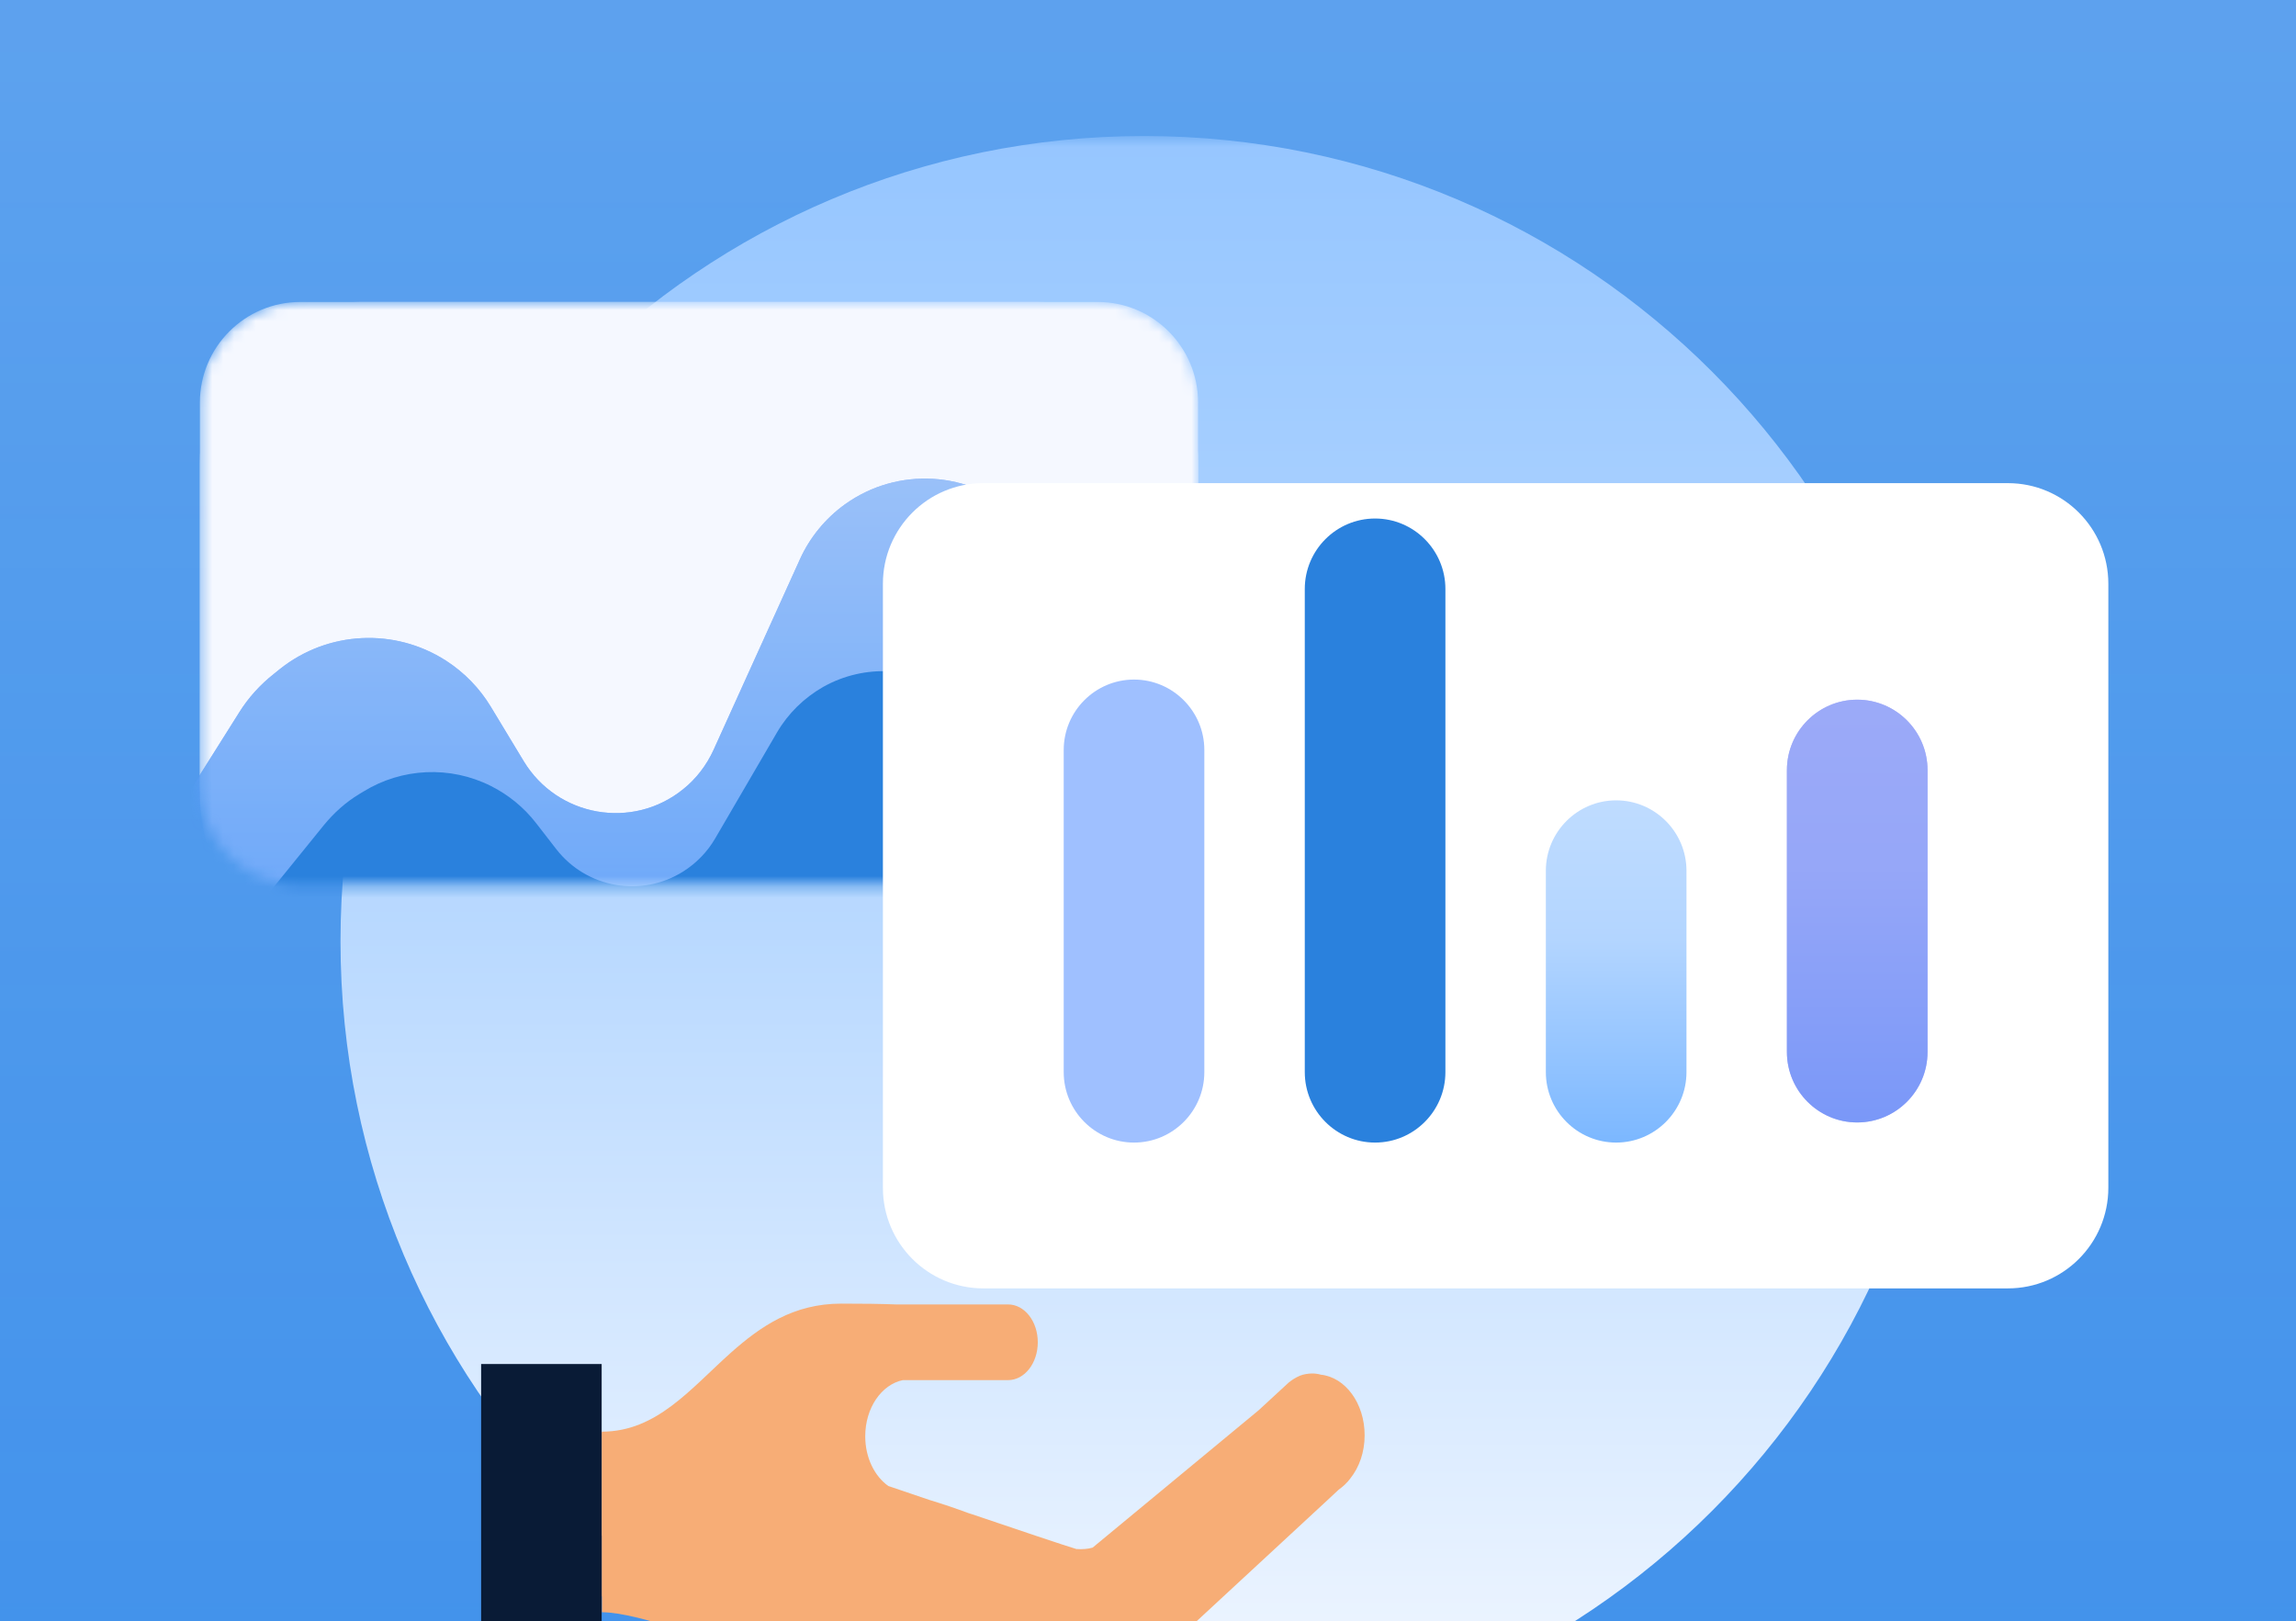 <svg width="211" height="149" viewBox="0 0 211 149" fill="none" xmlns="http://www.w3.org/2000/svg">
<rect width="211" height="149" fill="#1E1E1E"/>
<g id="Main" clip-path="url(#clip0_5_2)">
<rect width="1440" height="4944" transform="translate(-886 -3087)" fill="#FAFAFA"/>
<g id="products">
<rect width="1440" height="1042" transform="translate(-886 -953)" fill="#FAFAFA"/>
<g id="Group" opacity="0.1">
<g id="Group_2">
<g id="Group_3">
<path id="Vector" d="M-354.616 86.125C-342.653 -7.065 -198.319 12.871 -212.581 -46.231C-227.227 -109.411 -300.269 -118.986 -302.197 -163.13C-304.56 -216.831 -199.331 -206.619 -200.919 -246.795C-202.293 -283.04 -330.81 -299.168 -335.569 -354.769C-340.332 -411.116 42.367 -417.3 -2.689 -468.136C-49.246 -520.667 -411.226 -491.434 -397.709 -549.372C-385.296 -602.564 -60.266 -587.637 -103.257 -621.026C-146.252 -654.413 -317.828 -656.127 -321.923 -691.435C-326.323 -729.352 -135.761 -705.8 -181.439 -738.235C-227.121 -770.668 -236.031 -786.5 -234.906 -822.265C-233.74 -856.958 -211.082 -843.811 -213.845 -878.152C-216.611 -912.493 -346.536 -910.071 -346.536 -952.999" stroke="#000080" stroke-width="0.4" stroke-miterlimit="10"/>
<path id="Vector_2" d="M-332.682 86.229C-319.723 -7.016 -196.293 11.953 -210.177 -46.431C-224.476 -109.232 -280.793 -119.062 -282.744 -163.095C-285.136 -216.74 -196.467 -206.812 -197.995 -246.845C-199.32 -283.09 -305.19 -299.848 -309.779 -354.988C-314.372 -410.933 46.721 -417.5 0.183 -468.122C-48.043 -520.579 -381.727 -491.646 -368.722 -549.196C-356.722 -602.299 -55.096 -587.635 -98.091 -621.024C-141.086 -654.411 -300.507 -656.082 -304.092 -691.391C-307.93 -729.214 -131.067 -705.947 -176.745 -738.38C-222.427 -770.814 -219.393 -785.71 -218.4 -822.467C-217.359 -858.062 -205.384 -843.506 -208.15 -877.847C-210.917 -912.189 -326.191 -910.068 -326.191 -952.996" stroke="#000080" stroke-width="0.4" stroke-miterlimit="10"/>
<path id="Vector_3" d="M-310.741 86.33C-296.786 -6.97 -194.263 11.03 -207.769 -46.634C-221.721 -109.058 -261.312 -119.139 -263.282 -163.063C-265.709 -216.654 -193.591 -207.005 -195.063 -246.901C-196.338 -283.146 -279.566 -300.533 -283.985 -355.213C-288.408 -410.754 51.076 -417.706 3.058 -468.113C-46.843 -520.495 -352.223 -491.863 -339.728 -549.023C-328.142 -602.038 -49.918 -587.637 -92.913 -621.026C-135.908 -654.413 -283.178 -656.041 -286.246 -691.348C-289.529 -729.078 -126.357 -706.096 -172.035 -738.53C-217.717 -770.963 -202.742 -784.923 -201.878 -822.674C-200.965 -859.174 -199.674 -843.205 -202.441 -877.548C-205.207 -911.889 -305.832 -910.07 -305.832 -952.998" stroke="#000080" stroke-width="0.4" stroke-miterlimit="10"/>
<path id="Vector_4" d="M-288.804 86.433C-273.853 -6.922 -192.233 10.111 -205.362 -46.835C-218.966 -108.878 -241.828 -119.214 -243.824 -163.03C-246.281 -216.564 -190.719 -207.2 -192.138 -246.953C-193.365 -283.199 -253.95 -301.215 -258.199 -355.433C-262.448 -410.572 55.424 -417.907 5.926 -468.1C-45.654 -520.407 -322.727 -492.077 -310.745 -548.848C-299.575 -601.773 -44.752 -587.636 -87.747 -621.025C-130.742 -654.412 -265.86 -655.997 -268.415 -691.304C-271.139 -728.94 -121.659 -706.244 -167.341 -738.677C-213.023 -771.111 -186.108 -784.134 -185.376 -822.878C-184.587 -860.28 -193.984 -842.903 -196.75 -877.244C-199.516 -911.587 -285.491 -910.068 -285.491 -952.995" stroke="#000080" stroke-width="0.4" stroke-miterlimit="10"/>
<path id="Vector_5" d="M-266.867 86.535C-250.919 -6.874 -190.534 9.199 -202.954 -47.037C-216.57 -108.692 -222.348 -119.29 -224.363 -162.998C-226.85 -216.477 -187.844 -207.394 -189.206 -247.007C-190.383 -283.253 -228.325 -301.898 -232.401 -355.655C-236.48 -410.392 59.771 -418.11 8.806 -468.089C-44.458 -520.321 -293.223 -492.293 -281.751 -548.675C-270.999 -601.511 -39.574 -587.637 -82.569 -621.026C-125.564 -654.413 -248.53 -655.955 -250.568 -691.263C-252.738 -728.803 -116.949 -706.394 -162.631 -738.827C-208.313 -771.261 -169.458 -783.348 -168.854 -823.085C-168.193 -861.391 -188.27 -842.602 -191.036 -876.945C-193.802 -911.286 -265.127 -910.07 -265.127 -952.998" stroke="#000080" stroke-width="0.4" stroke-miterlimit="10"/>
<path id="Vector_6" d="M-244.93 86.639C-227.986 -6.825 -188.512 8.281 -200.546 -47.236C-213.826 -108.512 -202.863 -119.365 -204.905 -162.962C-207.426 -216.387 -184.975 -207.583 -186.277 -247.058C-187.406 -283.305 -202.701 -302.578 -206.611 -355.875C-210.52 -410.209 64.111 -418.311 11.678 -468.076C-43.276 -520.232 -263.731 -492.506 -252.764 -548.5C-242.432 -601.248 -34.404 -587.637 -77.399 -621.025C-120.394 -654.413 -231.212 -655.912 -232.733 -691.219C-234.348 -728.666 -112.25 -706.542 -157.929 -738.975C-203.611 -771.409 -152.815 -782.561 -152.343 -823.29C-151.811 -862.5 -182.572 -842.3 -185.338 -876.642C-188.104 -910.983 -244.779 -910.068 -244.779 -952.996" stroke="#000080" stroke-width="0.4" stroke-miterlimit="10"/>
<path id="Vector_7" d="M-222.993 86.742C-205.048 -6.777 -186.489 7.36 -198.138 -47.438C-211.083 -108.334 -183.383 -119.44 -185.443 -162.929C-187.994 -216.299 -182.1 -207.777 -183.345 -247.111C-184.424 -283.358 -177.077 -303.261 -180.817 -356.097C-184.556 -410.029 68.447 -418.512 14.553 -468.065C-42.091 -520.144 -234.235 -492.721 -223.77 -548.327C-213.86 -600.985 -29.226 -587.637 -72.221 -621.026C-115.216 -654.413 -213.883 -655.869 -214.89 -691.177C-215.951 -728.53 -107.544 -706.691 -153.223 -739.124C-198.904 -771.558 -136.169 -781.773 -135.825 -823.496C-135.418 -863.611 -176.865 -842.001 -179.632 -876.342C-182.398 -910.683 -224.419 -910.071 -224.419 -952.999" stroke="#000080" stroke-width="0.4" stroke-miterlimit="10"/>
<path id="Vector_8" d="M-201.055 86.843C-182.115 -6.73 -184.466 6.44 -195.731 -47.64C-208.335 -108.157 -163.899 -119.517 -165.985 -162.897C-168.57 -216.21 -179.228 -207.971 -180.42 -247.165C-181.451 -283.411 -151.46 -303.944 -155.026 -356.319C-158.596 -409.848 72.78 -418.714 17.425 -468.054C-40.918 -520.057 -204.746 -492.937 -194.783 -548.154C-185.296 -600.723 -24.056 -587.638 -67.051 -621.027C-110.046 -654.414 -196.568 -655.828 -197.051 -691.135C-197.561 -728.394 -102.838 -706.841 -148.52 -739.274C-194.202 -771.708 -119.526 -780.987 -119.315 -823.703C-119.035 -864.72 -171.163 -841.699 -173.929 -876.042C-176.696 -910.383 -204.067 -910.072 -204.067 -953" stroke="#000080" stroke-width="0.4" stroke-miterlimit="10"/>
<path id="Vector_9" d="M-179.118 86.946C-159.181 -6.682 -182.439 5.519 -193.323 -47.841C-205.588 -107.979 -144.418 -119.593 -146.528 -162.862C-149.143 -216.121 -176.356 -208.164 -177.492 -247.217C-178.473 -283.463 -125.84 -304.626 -129.236 -356.539C-132.636 -409.666 77.105 -418.913 20.297 -468.041C-39.744 -519.966 -175.261 -493.15 -165.797 -547.978C-156.736 -600.46 -18.89 -587.637 -61.881 -621.025C-104.876 -654.412 -179.25 -655.781 -179.213 -691.09C-179.175 -728.255 -98.136 -706.987 -143.818 -739.42C-189.5 -771.854 -102.883 -780.198 -102.8 -823.907C-102.646 -865.828 -165.461 -841.397 -168.227 -875.738C-170.993 -910.081 -183.715 -910.07 -183.715 -952.998" stroke="#000080" stroke-width="0.4" stroke-miterlimit="10"/>
<path id="Vector_10" d="M-157.181 87.049C-136.248 -6.634 -180.413 4.6 -190.915 -48.042C-202.837 -107.801 -124.934 -119.668 -127.066 -162.829C-129.712 -216.032 -173.484 -208.356 -174.56 -247.27C-175.492 -283.516 -100.212 -305.308 -103.442 -356.76C-106.673 -409.484 81.429 -419.113 23.173 -468.029C-38.574 -519.876 -145.773 -493.366 -136.803 -547.803C-128.172 -600.196 -13.712 -587.636 -56.704 -621.023C-99.699 -654.411 -161.929 -655.737 -161.37 -691.044C-160.782 -728.116 -93.43 -707.133 -139.112 -739.567C-184.794 -772 -86.237 -779.408 -86.287 -824.109C-86.26 -866.934 -159.759 -841.091 -162.525 -875.434C-165.291 -909.775 -163.363 -910.067 -163.363 -952.995" stroke="#000080" stroke-width="0.4" stroke-miterlimit="10"/>
<path id="Vector_11" d="M-135.244 87.153C-113.314 -6.586 -178.386 3.679 -188.507 -48.243C-200.086 -107.624 -105.453 -119.743 -107.608 -162.796C-110.288 -215.943 -170.612 -208.549 -171.631 -247.323C-172.514 -283.57 -74.591 -305.991 -77.652 -356.983C-80.712 -409.305 85.75 -419.312 26.045 -468.018C-37.412 -519.787 -116.292 -493.582 -107.816 -547.63C-99.615 -599.935 -8.542 -587.637 -51.533 -621.025C-94.528 -654.412 -144.618 -655.696 -143.535 -691.003C-142.399 -727.981 -88.732 -707.283 -134.414 -739.717C-180.096 -772.15 -69.599 -778.621 -69.776 -824.315C-69.878 -868.043 -154.056 -840.791 -156.823 -875.133C-159.589 -909.474 -143.01 -910.067 -143.01 -952.995" stroke="#000080" stroke-width="0.4" stroke-miterlimit="10"/>
<path id="Vector_12" d="M-113.307 87.254C-90.381 -6.539 -176.356 2.758 -186.104 -48.446C-197.334 -107.447 -85.977 -119.82 -88.151 -162.763C-90.86 -215.855 -167.74 -208.744 -168.706 -247.377C-169.54 -283.623 -48.975 -306.674 -51.862 -357.205C-54.752 -409.125 90.064 -419.512 28.917 -468.007C-36.257 -519.697 -86.811 -493.797 -78.829 -547.457C-71.063 -599.673 -3.372 -587.639 -46.367 -621.026C-89.362 -654.413 -127.308 -655.654 -125.7 -690.961C-124.021 -727.844 -84.033 -707.432 -129.712 -739.867C-175.393 -772.3 -52.956 -777.835 -53.262 -824.523C-53.488 -869.155 -148.354 -840.492 -151.12 -874.834C-153.887 -909.175 -122.658 -910.071 -122.658 -952.998" stroke="#000080" stroke-width="0.4" stroke-miterlimit="10"/>
<path id="Vector_13" d="M-91.37 87.358C-67.448 -6.49 -174.322 1.839 -183.696 -48.646C-194.58 -107.269 -66.493 -119.896 -68.689 -162.73C-71.433 -215.767 -164.869 -208.937 -165.774 -247.429C-166.559 -283.676 -23.351 -307.356 -26.068 -357.426C-28.789 -408.943 94.377 -419.709 31.792 -467.995C-35.099 -519.604 -57.33 -494.013 -49.839 -547.283C-42.507 -599.411 1.802 -587.638 -41.193 -621.026C-84.188 -654.413 -109.997 -655.611 -107.861 -690.918C-105.635 -727.707 -79.331 -707.582 -125.01 -740.015C-170.692 -772.449 -36.314 -777.047 -36.752 -824.728C-37.106 -870.262 -142.656 -840.19 -145.422 -874.532C-148.188 -908.873 -102.31 -910.071 -102.31 -952.999" stroke="#000080" stroke-width="0.4" stroke-miterlimit="10"/>
<path id="Vector_14" d="M-69.433 87.46C-44.51 -6.443 -172.288 0.917 -181.288 -48.847C-191.821 -107.091 -47.012 -119.971 -49.231 -162.696C-52.005 -215.678 -161.997 -209.13 -162.846 -247.482C-163.582 -283.73 2.274 -308.039 -0.278 -357.647C-2.829 -408.762 98.683 -419.906 34.664 -467.983C-33.947 -519.51 -27.857 -494.227 -20.849 -547.109C-13.954 -599.148 6.976 -587.638 -36.019 -621.026C-79.014 -654.413 -92.683 -655.568 -90.019 -690.875C-87.252 -727.57 -74.622 -707.729 -120.304 -740.164C-165.986 -772.597 -19.667 -776.26 -20.233 -824.934C-20.713 -871.373 -136.95 -839.889 -139.712 -874.231C-142.478 -908.572 -81.95 -910.071 -81.95 -952.999" stroke="#000080" stroke-width="0.4" stroke-miterlimit="10"/>
<path id="Vector_15" d="M-47.495 87.563C-21.577 -6.395 -170.254 -0.003 -178.881 -49.048C-189.059 -106.913 -27.528 -120.045 -29.774 -162.662C-32.578 -215.588 -159.125 -209.322 -159.917 -247.534C-160.604 -283.782 27.894 -308.721 25.517 -357.867C23.135 -408.579 102.989 -420.101 37.54 -467.971C-32.8 -519.416 1.621 -494.442 8.142 -546.933C14.595 -598.884 12.15 -587.637 -30.845 -621.024C-73.84 -654.411 -75.373 -655.523 -72.18 -690.829C-68.87 -727.431 -69.919 -707.875 -115.601 -740.309C-161.283 -772.743 -3.025 -775.469 -3.723 -825.136C-4.331 -872.478 -131.248 -839.583 -134.014 -873.926C-136.78 -908.267 -61.602 -910.068 -61.602 -952.996" stroke="#000080" stroke-width="0.4" stroke-miterlimit="10"/>
<path id="Vector_16" d="M-25.558 87.665C1.356 -6.346 -168.212 -0.924 -176.473 -49.249C-186.296 -106.736 -8.048 -120.121 -10.312 -162.628C-13.15 -215.499 -156.249 -209.515 -156.989 -247.586C-157.627 -283.834 53.514 -309.402 51.306 -358.088C49.095 -408.398 107.291 -420.294 40.412 -467.958C-31.657 -519.321 31.09 -494.656 37.128 -546.758C43.14 -598.62 17.32 -587.636 -25.675 -621.023C-68.67 -654.411 -58.066 -655.48 -54.341 -690.786C-50.492 -727.294 -65.217 -708.023 -110.899 -740.458C-156.581 -772.891 13.617 -774.681 12.791 -825.342C12.059 -873.588 -125.545 -839.283 -128.312 -873.624C-131.078 -907.965 -41.25 -910.067 -41.25 -952.995" stroke="#000080" stroke-width="0.4" stroke-miterlimit="10"/>
<path id="Vector_17" d="M-3.621 87.767C24.29 -6.299 -166.174 -1.846 -174.065 -49.452C-183.53 -106.559 11.437 -120.199 9.146 -162.596C6.278 -215.412 -153.381 -209.709 -154.06 -247.641C-154.649 -283.888 79.139 -310.087 77.097 -358.312C75.055 -408.218 111.586 -420.491 43.284 -467.948C-30.521 -519.228 60.556 -494.874 66.119 -546.587C71.685 -598.36 22.494 -587.639 -20.501 -621.026C-63.496 -654.413 -40.755 -655.44 -36.502 -690.745C-32.113 -727.159 -60.515 -708.174 -106.193 -740.609C-151.875 -773.042 30.268 -773.896 29.306 -825.549C28.445 -874.698 -119.839 -838.984 -122.605 -873.325C-125.372 -907.668 -20.894 -910.07 -20.894 -952.998" stroke="#000080" stroke-width="0.4" stroke-miterlimit="10"/>
<path id="Vector_18" d="M18.316 87.871C47.224 -6.251 -164.132 -2.765 -171.657 -49.653C-180.764 -106.382 30.917 -120.274 28.607 -162.562C25.709 -215.322 -150.505 -209.902 -151.128 -247.693C-151.667 -283.94 104.763 -310.768 102.891 -358.532C101.019 -408.037 115.884 -420.684 46.159 -467.936C-29.381 -519.13 90.026 -495.088 95.109 -546.412C100.227 -598.098 27.668 -587.638 -15.327 -621.026C-58.322 -654.413 -23.448 -655.397 -18.66 -690.702C-13.735 -727.023 -55.809 -708.323 -101.487 -740.756C-147.169 -773.19 46.914 -773.108 45.824 -825.754C44.839 -875.808 -114.133 -838.681 -116.899 -873.024C-119.666 -907.365 -0.534 -910.071 -0.534 -952.999" stroke="#000080" stroke-width="0.4" stroke-miterlimit="10"/>
<path id="Vector_19" d="M40.253 87.975C70.157 -6.202 -162.087 -3.684 -169.25 -49.853C-177.994 -106.203 50.401 -120.348 48.065 -162.528C45.133 -215.233 -147.633 -210.094 -148.2 -247.744C-148.69 -283.992 130.383 -311.45 128.685 -358.752C126.983 -407.854 120.179 -420.874 49.035 -467.922C-28.245 -519.03 119.492 -495.301 124.1 -546.236C128.768 -597.833 32.842 -587.635 -10.153 -621.024C-53.148 -654.411 -6.146 -655.352 -0.821 -690.658C4.64 -726.884 -51.103 -708.469 -96.785 -740.903C-142.467 -773.336 63.557 -772.318 62.334 -825.957C61.221 -876.914 -108.435 -838.378 -111.201 -872.719C-113.967 -907.06 19.814 -910.068 19.814 -952.996" stroke="#000080" stroke-width="0.4" stroke-miterlimit="10"/>
<path id="Vector_20" d="M62.19 88.076C93.09 -6.155 -160.042 -4.607 -166.842 -50.056C-175.22 -106.028 69.881 -120.425 67.527 -162.497C64.564 -215.147 -144.758 -210.288 -145.271 -247.8C-145.713 -284.048 156.004 -312.134 154.475 -358.976C152.943 -407.675 124.466 -421.069 51.907 -467.914C-27.12 -518.934 148.954 -495.52 153.09 -546.064C157.306 -597.573 38.012 -587.637 -4.98 -621.026C-47.975 -654.413 10.972 -655.315 17.018 -690.617C22.822 -726.753 -46.401 -708.62 -92.083 -741.054C-137.765 -773.487 80.199 -771.532 78.848 -826.164C77.606 -878.025 -102.733 -838.077 -105.495 -872.42C-108.261 -906.761 40.17 -910.07 40.17 -952.998" stroke="#000080" stroke-width="0.4" stroke-miterlimit="10"/>
<path id="Vector_21" d="M84.127 88.179C116.024 -6.107 -157.751 -5.532 -164.438 -50.257C-172.145 -105.855 89.362 -120.501 86.98 -162.463C83.984 -215.057 -141.894 -210.48 -142.347 -247.852C-142.739 -284.1 181.62 -312.816 180.261 -359.197C178.899 -407.494 128.745 -421.259 54.775 -467.901C-26 -518.835 178.405 -495.734 182.073 -545.89C185.831 -597.31 43.178 -587.637 0.187 -621.026C-42.809 -654.413 28.282 -655.273 34.853 -690.574C41.208 -726.618 -41.703 -708.769 -87.385 -741.202C-133.067 -773.636 96.838 -770.745 95.358 -826.37C93.992 -879.134 -97.031 -837.777 -99.797 -872.118C-102.563 -906.459 60.518 -910.07 60.518 -952.998" stroke="#000080" stroke-width="0.4" stroke-miterlimit="10"/>
<path id="Vector_22" d="M106.064 88.283C138.961 -6.058 -155.721 -6.451 -162.031 -50.456C-169.39 -105.675 108.842 -120.574 106.442 -162.428C103.415 -214.966 -139.018 -210.673 -139.414 -247.904C-139.758 -284.153 207.248 -313.497 206.059 -359.418C204.867 -407.313 133.032 -421.447 57.654 -467.889C-24.872 -518.733 207.591 -495.951 211.067 -545.715C214.082 -597.049 48.355 -587.637 5.364 -621.025C-37.631 -654.413 45.604 -655.23 52.695 -690.529C59.597 -726.479 -36.997 -708.916 -82.679 -741.349C-128.361 -773.783 113.484 -769.955 111.872 -826.573C110.378 -880.242 -91.329 -837.473 -94.095 -871.815C-96.861 -906.157 80.871 -910.068 80.871 -952.996" stroke="#000080" stroke-width="0.4" stroke-miterlimit="10"/>
<path id="Vector_23" d="M128.002 88.384C161.894 -6.012 -153.694 -7.373 -159.623 -50.658C-166.635 -105.499 128.323 -120.651 125.9 -162.396C122.843 -214.88 -136.146 -210.867 -136.486 -247.958C-136.78 -284.207 232.868 -314.181 231.849 -359.64C230.831 -407.132 137.312 -421.638 60.526 -467.879C-23.755 -518.633 237.076 -496.167 240.054 -545.543C242.639 -596.789 53.526 -587.638 10.534 -621.027C-32.461 -654.414 62.919 -655.189 70.534 -690.488C77.987 -726.345 -32.295 -709.066 -77.973 -741.5C-123.655 -773.933 130.13 -769.17 128.39 -826.781C126.772 -881.353 -85.622 -837.174 -88.385 -871.516C-91.151 -905.858 101.23 -910.071 101.23 -952.999" stroke="#000080" stroke-width="0.4" stroke-miterlimit="10"/>
<path id="Vector_24" d="M149.939 88.488C184.828 -5.963 -151.664 -8.292 -157.215 -50.859C-163.88 -105.32 147.807 -120.726 145.361 -162.361C142.27 -214.788 -133.27 -211.059 -133.557 -248.008C-133.803 -284.257 258.489 -314.861 257.64 -359.858C256.79 -406.948 141.587 -421.822 63.398 -467.863C-22.641 -518.527 266.561 -496.378 269.044 -545.365C271.195 -596.522 58.7 -587.635 15.708 -621.024C-27.287 -654.411 80.237 -655.143 88.373 -690.442C96.373 -726.205 -27.592 -709.212 -73.271 -741.645C-118.953 -774.079 146.773 -768.379 144.901 -826.983C143.154 -882.457 -79.92 -836.869 -82.686 -871.21C-85.453 -905.552 121.579 -910.068 121.579 -952.996" stroke="#000080" stroke-width="0.4" stroke-miterlimit="10"/>
<path id="Vector_25" d="M171.88 88.59C207.765 -5.916 -149.634 -9.211 -154.804 -51.061C-161.121 -105.143 167.291 -120.803 164.823 -162.328C161.702 -214.701 -130.399 -211.252 -130.625 -248.063C-130.821 -284.312 284.117 -315.545 283.434 -360.081C282.754 -406.768 145.622 -421.957 66.273 -467.853C-21.796 -518.364 296.049 -496.594 298.034 -545.193C299.755 -596.261 63.873 -587.637 20.878 -621.026C-22.117 -654.413 97.551 -655.103 106.208 -690.401C114.759 -726.071 -22.89 -709.362 -68.572 -741.796C-114.254 -774.229 163.411 -767.594 161.411 -827.19C159.539 -883.569 -74.222 -836.568 -76.988 -870.911C-79.754 -905.252 141.927 -910.07 141.927 -952.998" stroke="#000080" stroke-width="0.4" stroke-miterlimit="10"/>
<path id="Vector_26" d="M193.817 88.692C230.699 -5.869 -147.603 -10.133 -152.396 -51.263C-158.366 -104.966 186.775 -120.879 184.285 -162.295C181.133 -214.613 -127.523 -211.446 -127.692 -248.116C-127.84 -284.365 309.741 -316.228 309.232 -360.303C308.722 -406.588 149.958 -422.155 69.153 -467.842C-20.614 -518.272 325.542 -496.81 327.029 -545.02C328.32 -595.999 69.051 -587.638 26.056 -621.027C-16.939 -654.414 114.873 -655.062 124.055 -690.359C133.153 -725.936 -18.18 -709.512 -63.862 -741.946C-109.544 -774.379 180.062 -766.807 177.93 -827.398C175.929 -884.68 -68.515 -836.269 -71.282 -870.612C-74.048 -904.953 162.287 -910.072 162.287 -953" stroke="#000080" stroke-width="0.4" stroke-miterlimit="10"/>
<path id="Vector_27" d="M215.754 88.796C253.632 -5.818 -145.577 -11.053 -149.988 -51.463C-155.611 -104.787 206.256 -120.954 203.742 -162.262C200.557 -214.524 -124.651 -211.637 -124.764 -248.168C-124.862 -284.417 335.362 -316.909 335.022 -360.524C334.682 -406.406 154.287 -422.351 72.029 -467.828C-19.441 -518.178 355.027 -497.023 356.023 -544.843C356.884 -595.733 74.229 -587.635 31.234 -621.024C-11.761 -654.411 132.195 -655.016 141.897 -690.313C151.547 -725.796 -13.474 -709.658 -59.156 -742.091C-104.838 -774.525 196.708 -766.018 194.447 -827.6C192.319 -885.785 -62.806 -835.965 -65.572 -870.306C-68.338 -904.647 182.647 -910.068 182.647 -952.996" stroke="#000080" stroke-width="0.4" stroke-miterlimit="10"/>
<path id="Vector_28" d="M237.691 88.899C276.565 -5.771 -143.546 -11.972 -147.581 -51.664C-152.856 -104.609 225.74 -121.029 223.204 -162.228C219.989 -214.435 -121.779 -211.832 -121.836 -248.222C-121.885 -284.471 360.982 -317.593 360.812 -360.747C360.642 -406.227 158.615 -422.55 74.897 -467.819C-18.271 -518.087 384.508 -497.24 385.006 -544.672C385.436 -595.473 79.395 -587.638 36.4 -621.027C-6.595 -654.414 149.505 -654.976 159.732 -690.272C169.933 -725.661 -8.776 -709.807 -54.454 -742.242C-100.136 -774.675 213.35 -765.231 210.962 -827.807C208.709 -886.896 -57.103 -835.665 -59.87 -870.008C-62.636 -904.349 202.999 -910.071 202.999 -952.999" stroke="#000080" stroke-width="0.4" stroke-miterlimit="10"/>
<path id="Vector_29" d="M259.628 89C299.503 -5.724 -141.52 -12.893 -145.173 -51.867C-150.102 -104.434 245.22 -121.107 242.661 -162.197C239.412 -214.348 -118.907 -212.026 -118.907 -248.276C-118.907 -284.526 386.606 -318.276 386.606 -360.968C386.606 -406.046 162.951 -422.747 77.776 -467.808C-17.09 -517.995 414 -497.455 414 -544.498C414 -595.209 84.573 -587.638 41.578 -621.026C-1.417 -654.413 166.827 -654.933 177.575 -690.228C188.322 -725.525 -4.07 -709.955 -49.748 -742.389C-95.43 -774.823 229.997 -764.443 227.476 -828.011C225.094 -888.005 -51.401 -835.363 -54.167 -869.704C-56.934 -904.047 223.347 -910.07 223.347 -952.998" stroke="#000080" stroke-width="0.4" stroke-miterlimit="10"/>
</g>
<g id="Group_4">
<path id="Vector_30" d="M64.039 -949.163C64.039 -856.63 -127.87 -892.128 -109.058 -824.398C-90.246 -756.668 229.932 -734.205 231.589 -688.754C233.57 -634.389 -336.819 -735.635 -421.533 -677.23C-468.279 -645.001 323.949 -568.793 314.892 -512.274C302.25 -433.4 -278.959 -453.131 -252.089 -399.709C-225.22 -346.287 433.42 -347.426 413.554 -284.836C396.331 -230.566 -195.663 -280.466 -152.668 -247.079C-109.673 -213.691 207.844 -211.471 217.995 -176.152C229.215 -137.118 -125.799 -164.085 -80.117 -131.652C-34.435 -99.218 117.759 -72.151 115.072 -48.303C112.385 -24.454 -112.636 -7.067 -109.869 27.275C-107.103 61.617 67.009 41.967 67.009 84.894" stroke="#293EFF" stroke-width="0.4" stroke-miterlimit="10"/>
<path id="Vector_31" d="M53.107 -949.26C52.111 -856.672 -127.749 -890.215 -112.401 -823.515C-96.944 -756.341 210.105 -734.526 211.784 -689.184C213.796 -634.875 -333.769 -731.691 -415.951 -673.767C-461.762 -641.479 302.031 -568.317 292.385 -512.277C279.29 -434.488 -284.781 -453.17 -256.455 -399.958C-227.883 -346.618 409.041 -348.793 389.199 -286.602C371.892 -232.422 -200.837 -280.469 -157.842 -247.08C-114.847 -213.693 190.636 -211.837 200.267 -176.521C210.939 -137.58 -116.322 -166.555 -70.644 -134.121C-24.962 -101.688 100.483 -73.421 97.925 -48.579C95.362 -23.828 -116.484 -7.712 -113.718 26.631C-110.952 60.973 57.19 41.964 57.19 84.891" stroke="#2E40F9" stroke-width="0.4" stroke-miterlimit="10"/>
<path id="Vector_32" d="M42.174 -949.355C40.181 -856.712 -127.659 -888.29 -115.749 -822.629C-103.661 -755.997 190.273 -734.845 191.975 -689.612C194.021 -635.358 -330.705 -727.74 -410.374 -670.299C-455.241 -637.95 280.105 -567.837 269.878 -512.274C256.33 -435.571 -290.608 -453.204 -260.821 -400.202C-230.552 -346.942 384.659 -350.154 364.838 -288.364C347.445 -234.274 -206.011 -280.466 -163.019 -247.079C-120.024 -213.691 173.423 -212.202 182.529 -176.885C192.651 -138.037 -106.858 -169.019 -61.176 -136.586C-15.494 -104.152 83.199 -74.685 80.772 -48.851C78.338 -23.195 -120.338 -8.352 -117.571 25.99C-114.805 60.332 47.367 41.965 47.367 84.893" stroke="#3442F2" stroke-width="0.4" stroke-miterlimit="10"/>
<path id="Vector_33" d="M31.241 -949.451C28.252 -856.754 -127.599 -886.357 -119.093 -821.745C-110.386 -755.642 170.442 -735.165 172.166 -690.041C174.242 -635.842 -327.63 -723.783 -404.796 -666.834C-448.72 -634.419 258.183 -567.359 247.371 -512.275C233.374 -436.657 -296.431 -453.242 -265.188 -400.449C-233.216 -347.271 360.276 -351.516 340.482 -290.129C323.006 -236.128 -211.185 -280.468 -168.194 -247.079C-125.199 -213.692 156.215 -212.567 164.796 -177.251C174.367 -138.497 -97.389 -171.486 -51.707 -139.052C-6.025 -106.619 65.915 -75.951 63.62 -49.123C61.314 -22.564 -124.191 -8.993 -121.425 25.35C-118.659 59.691 37.547 41.967 37.547 84.894" stroke="#3944EC" stroke-width="0.4" stroke-miterlimit="10"/>
<path id="Vector_34" d="M20.312 -949.546C16.323 -856.794 -127.568 -884.411 -122.432 -820.86C-117.13 -755.272 150.618 -735.484 152.365 -690.469C154.475 -636.325 -324.524 -719.821 -399.211 -663.369C-442.183 -630.887 235.864 -566.892 224.871 -512.274C209.874 -437.756 -302.552 -453.255 -269.547 -400.695C-236.186 -347.573 335.904 -352.88 316.133 -291.891C298.57 -237.981 -216.351 -280.466 -173.356 -247.077C-130.361 -213.69 139.013 -212.932 147.074 -177.615C156.097 -138.955 -87.906 -173.951 -42.224 -141.517C3.458 -109.084 48.65 -77.216 46.483 -49.395C44.302 -21.932 -128.025 -9.633 -125.259 24.709C-122.493 59.051 27.743 41.968 27.743 84.896" stroke="#3E46E5" stroke-width="0.4" stroke-miterlimit="10"/>
<path id="Vector_35" d="M9.379 -949.643C4.394 -856.837 -119.066 -882.414 -125.776 -819.977C-132.765 -754.936 130.79 -735.806 132.56 -690.899C134.7 -636.812 -321.41 -715.856 -393.63 -659.905C-435.647 -627.352 213.848 -566.418 202.368 -512.276C186.797 -438.847 -308.44 -453.288 -273.909 -400.943C-238.915 -347.895 311.526 -354.244 291.777 -293.657C274.131 -239.838 -221.525 -280.468 -178.53 -247.081C-135.535 -213.693 121.805 -213.301 129.345 -177.985C137.817 -139.418 -78.433 -176.422 -32.752 -143.988C12.93 -111.555 31.369 -78.486 29.331 -49.673C27.278 -21.306 -131.878 -10.279 -129.112 24.063C-126.346 58.405 17.919 41.964 17.919 84.891" stroke="#4448DF" stroke-width="0.4" stroke-miterlimit="10"/>
<path id="Vector_36" d="M-1.553 -949.739C-7.535 -856.878 -117.635 -880.36 -129.119 -819.093C-141.203 -754.637 110.963 -736.126 112.756 -691.328C114.929 -637.295 -318.274 -711.882 -388.048 -656.439C-429.107 -623.814 191.84 -565.943 179.865 -512.276C163.725 -439.936 -314.319 -453.318 -278.271 -401.189C-241.639 -348.215 287.151 -355.608 267.425 -295.422C249.696 -241.692 -226.695 -280.469 -183.7 -247.08C-140.705 -213.693 104.6 -213.666 111.616 -178.351C119.541 -139.876 -68.957 -178.888 -23.275 -146.454C22.407 -114.021 14.093 -79.752 12.187 -49.946C10.259 -20.675 -135.723 -10.921 -132.957 23.422C-130.191 57.763 8.108 41.964 8.108 84.892" stroke="#494AD9" stroke-width="0.4" stroke-miterlimit="10"/>
<path id="Vector_37" d="M-12.486 -949.834C-19.464 -856.918 -116.334 -878.268 -132.463 -818.207C-149.611 -754.351 91.132 -736.444 92.947 -691.756C95.151 -637.779 -315.123 -707.903 -382.47 -652.973C-422.563 -620.271 169.827 -565.467 157.358 -512.274C140.655 -441.025 -320.199 -453.348 -282.638 -401.433C-244.364 -348.532 262.768 -356.969 243.065 -297.183C225.249 -243.543 -231.873 -280.466 -188.878 -247.079C-145.883 -213.691 87.384 -214.029 93.879 -178.715C101.253 -140.334 -59.493 -181.353 -13.811 -148.919C31.871 -116.486 -3.191 -81.016 -4.969 -50.218C-6.769 -20.044 -139.58 -11.561 -136.814 22.782C-134.048 57.123 -1.719 41.965 -1.719 84.893" stroke="#4E4CD2" stroke-width="0.4" stroke-miterlimit="10"/>
<path id="Vector_38" d="M-23.419 -949.93C-31.393 -856.96 -127.855 -876.535 -135.807 -817.323C-144.358 -753.667 71.304 -736.765 73.142 -692.185C75.376 -638.262 -311.953 -703.92 -376.889 -649.508C-416.008 -616.729 147.821 -564.994 134.855 -512.275C117.597 -442.115 -326.067 -453.38 -287.001 -401.681C-247.078 -348.854 238.389 -358.332 218.712 -298.948C200.813 -245.397 -237.043 -280.466 -194.048 -247.079C-151.053 -213.691 70.179 -214.395 76.149 -179.081C82.976 -140.794 -50.017 -183.819 -4.335 -151.386C41.347 -118.952 -20.468 -82.282 -22.113 -50.491C-23.785 -19.413 -143.426 -12.203 -140.66 22.139C-137.894 56.48 -11.535 41.965 -11.535 84.892" stroke="#544ECC" stroke-width="0.4" stroke-miterlimit="10"/>
<path id="Vector_39" d="M-34.352 -950.026C-43.322 -857 -128.04 -874.543 -139.15 -816.438C-151.238 -753.234 51.476 -737.085 53.337 -692.615C55.605 -638.749 -308.76 -699.932 -371.307 -646.044C-409.449 -613.183 125.824 -564.521 112.352 -512.276C94.543 -443.206 -331.935 -453.411 -291.363 -401.927C-249.791 -349.174 214.014 -359.696 194.356 -300.712C176.37 -247.252 -242.217 -280.468 -199.222 -247.079C-156.227 -213.691 52.971 -214.76 58.42 -179.448C64.696 -141.255 -40.544 -186.287 5.138 -153.854C50.82 -121.42 -37.748 -83.55 -39.261 -50.764C-40.809 -18.784 -147.271 -12.844 -144.505 21.497C-141.739 55.838 -21.351 41.965 -21.351 84.893" stroke="#5950C6" stroke-width="0.4" stroke-miterlimit="10"/>
<path id="Vector_40" d="M-45.284 -950.122C-55.251 -857.042 -128.274 -872.543 -142.497 -815.554C-158.159 -752.789 31.645 -737.405 33.528 -693.044C35.826 -639.233 -305.552 -695.938 -365.73 -642.578C-402.883 -609.633 103.823 -564.046 89.845 -512.276C71.489 -444.295 -337.8 -453.442 -295.729 -402.174C-252.5 -349.495 189.632 -361.059 170 -302.477C151.931 -249.106 -247.391 -280.468 -204.396 -247.08C-161.401 -213.693 35.758 -215.128 40.687 -179.815C46.416 -141.715 -31.072 -188.755 14.606 -156.322C60.288 -123.888 -55.028 -84.817 -56.413 -51.039C-57.832 -18.154 -151.124 -13.488 -148.358 20.854C-145.592 55.195 -31.17 41.964 -31.17 84.891" stroke="#5F52BF" stroke-width="0.4" stroke-miterlimit="10"/>
<path id="Vector_41" d="M-56.217 -950.217C-67.184 -857.082 -128.565 -870.536 -145.841 -814.669C-165.118 -752.332 11.817 -737.724 13.719 -693.471C16.048 -639.715 -302.326 -691.937 -360.152 -639.112C-396.313 -606.08 81.825 -563.571 67.338 -512.274C48.446 -445.384 -343.66 -453.471 -300.096 -402.419C-255.206 -349.813 165.249 -362.422 145.64 -304.24C127.488 -250.959 -252.564 -280.468 -209.573 -247.079C-166.578 -213.691 18.342 -215.488 22.95 -180.179C27.909 -142.169 -21.607 -191.22 24.075 -158.787C69.757 -126.353 -72.312 -86.082 -73.565 -51.311C-74.86 -17.523 -154.978 -14.128 -152.211 20.213C-149.445 54.556 -40.993 41.965 -40.993 84.893" stroke="#6453B9" stroke-width="0.4" stroke-miterlimit="10"/>
<path id="Vector_42" d="M-67.15 -950.314C-79.113 -857.124 -128.908 -868.522 -149.185 -813.785C-172.122 -751.868 -8.014 -738.044 -6.086 -693.9C-3.723 -640.2 -299.073 -687.933 -354.571 -635.646C-389.727 -602.524 59.835 -563.097 44.834 -512.275C25.41 -446.475 -349.51 -453.502 -304.458 -402.666C-257.901 -350.135 140.874 -363.786 121.288 -306.003C103.049 -252.812 -257.735 -280.467 -214.743 -247.078C-171.748 -213.69 1.126 -215.853 5.221 -180.545C9.621 -142.628 -12.131 -193.687 33.547 -161.253C79.229 -128.82 -89.593 -87.349 -90.717 -51.584C-91.883 -16.892 -158.831 -14.77 -156.065 19.571C-153.298 53.913 -50.817 41.965 -50.817 84.893" stroke="#6955B2" stroke-width="0.4" stroke-miterlimit="10"/>
<path id="Vector_43" d="M-78.082 -950.409C-91.042 -857.164 -129.308 -866.502 -152.528 -812.9C-179.171 -751.393 -27.842 -738.365 -25.891 -694.33C-23.498 -640.685 -295.797 -683.926 -348.989 -632.182C-383.131 -598.967 37.849 -562.624 22.331 -512.276C2.383 -447.565 -355.359 -453.534 -308.821 -402.914C-260.595 -350.456 116.495 -365.149 96.936 -307.769C78.614 -254.668 -262.905 -280.468 -219.91 -247.08C-176.915 -213.693 -16.086 -216.221 -12.501 -180.914C-8.663 -143.09 -2.651 -196.156 43.031 -163.722C88.713 -131.289 -106.858 -88.617 -107.854 -51.859C-108.896 -16.264 -162.669 -15.413 -159.902 18.928C-157.136 53.27 -60.621 41.964 -60.621 84.891" stroke="#6F57AC" stroke-width="0.4" stroke-miterlimit="10"/>
<path id="Vector_44" d="M-89.015 -950.505C-102.971 -857.205 -129.769 -864.478 -155.872 -812.016C-186.274 -750.911 -47.669 -738.684 -45.696 -694.759C-43.269 -641.168 -292.499 -679.913 -343.408 -628.717C-376.527 -595.408 15.87 -562.151 -0.172 -512.275C-20.637 -448.656 -361.201 -453.566 -313.183 -403.16C-263.282 -350.778 92.12 -366.513 72.579 -309.533C54.171 -256.522 -268.079 -280.469 -225.084 -247.08C-182.089 -213.692 -33.306 -216.586 -30.234 -181.279C-26.955 -143.55 6.821 -198.622 52.499 -166.188C98.181 -133.755 -124.142 -89.883 -125.006 -52.132C-125.919 -15.632 -166.522 -16.054 -163.756 18.287C-160.989 52.628 -70.444 41.964 -70.444 84.892" stroke="#7459A6" stroke-width="0.4" stroke-miterlimit="10"/>
<path id="Vector_45" d="M-99.948 -950.601C-114.899 -857.246 -130.293 -862.45 -159.215 -811.131C-193.432 -750.421 -67.497 -739.002 -65.5 -695.188C-63.044 -641.652 -289.181 -675.896 -337.826 -625.251C-369.911 -591.845 -6.104 -561.678 -22.675 -512.276C-43.65 -449.747 -367.039 -453.598 -317.545 -403.407C-265.965 -351.1 67.742 -367.876 48.227 -311.298C29.736 -258.377 -273.248 -280.469 -230.253 -247.08C-187.258 -213.693 -50.518 -216.954 -47.963 -181.645C-45.239 -144.011 16.293 -201.089 61.975 -168.655C107.657 -136.222 -141.418 -91.149 -142.15 -52.405C-142.935 -15.003 -170.367 -16.696 -167.597 17.645C-164.831 51.986 -80.256 41.964 -80.256 84.891" stroke="#795B9F" stroke-width="0.4" stroke-miterlimit="10"/>
<path id="Vector_46" d="M-110.881 -950.697C-126.829 -857.288 -130.878 -860.421 -162.559 -810.246C-200.648 -749.928 -87.325 -739.322 -85.309 -695.616C-82.822 -642.137 -285.846 -671.872 -332.249 -621.785C-363.288 -588.28 -28.079 -561.204 -45.182 -512.274C-66.659 -450.836 -372.877 -453.629 -321.912 -403.651C-268.648 -351.418 43.359 -369.237 23.867 -313.058C5.289 -260.227 -278.426 -280.465 -235.431 -247.078C-192.436 -213.69 -67.738 -217.317 -65.701 -182.01C-63.531 -144.469 25.762 -203.554 71.44 -171.12C117.122 -138.687 -158.702 -92.414 -159.306 -52.678C-159.967 -14.371 -174.22 -17.338 -171.454 17.005C-168.688 51.347 -90.083 41.965 -90.083 84.893" stroke="#7F5D99" stroke-width="0.4" stroke-miterlimit="10"/>
<path id="Vector_47" d="M-121.813 -950.792C-138.758 -857.329 -131.527 -858.388 -165.903 -809.362C-207.924 -749.429 -107.156 -739.643 -105.114 -696.045C-102.593 -642.621 -282.48 -667.847 -326.667 -618.32C-356.65 -584.711 -50.047 -560.73 -67.686 -512.275C-89.657 -451.925 -378.704 -453.663 -326.275 -403.897C-271.324 -351.741 18.984 -370.601 -0.485 -314.822C-19.147 -262.081 -283.597 -280.466 -240.602 -247.078C-197.607 -213.69 -84.951 -217.683 -83.43 -182.375C-81.815 -144.929 35.234 -206.02 80.916 -173.587C126.598 -141.153 -175.979 -93.68 -176.451 -52.951C-176.983 -13.741 -178.066 -17.98 -175.3 16.363C-172.533 50.704 -99.895 41.965 -99.895 84.893" stroke="#845F93" stroke-width="0.4" stroke-miterlimit="10"/>
<path id="Vector_48" d="M-132.746 -950.888C-150.69 -857.37 -132.244 -856.357 -169.25 -808.478C-215.271 -748.931 -126.987 -739.963 -124.923 -696.474C-122.372 -643.106 -279.098 -663.818 -321.089 -614.855C-350 -581.142 -72.01 -560.257 -90.192 -512.276C-112.65 -453.017 -384.534 -453.697 -330.641 -404.145C-273.996 -352.065 -5.399 -371.964 -24.845 -316.588C-43.59 -263.937 -288.774 -280.467 -245.779 -247.08C-202.784 -213.693 -102.167 -218.051 -101.163 -182.744C-100.102 -145.391 44.703 -208.489 90.385 -176.056C136.066 -143.622 -193.263 -94.948 -193.602 -53.225C-194.01 -13.111 -181.919 -18.623 -179.152 15.72C-176.386 50.063 -109.718 41.965 -109.718 84.892" stroke="#89618C" stroke-width="0.4" stroke-miterlimit="10"/>
<path id="Vector_49" d="M-143.679 -950.984C-162.62 -857.41 -133.022 -854.328 -172.594 -807.592C-222.684 -748.43 -146.815 -740.282 -144.732 -696.903C-142.147 -643.589 -275.687 -659.784 -315.508 -611.389C-343.336 -577.57 -93.963 -559.783 -112.696 -512.274C-135.633 -454.105 -390.354 -453.73 -335.003 -404.39C-276.66 -352.387 -29.778 -373.327 -49.198 -318.351C-68.029 -265.79 -293.941 -280.468 -250.949 -247.079C-207.954 -213.691 -119.375 -218.415 -118.892 -183.108C-118.383 -145.849 54.178 -210.954 99.86 -178.521C145.542 -146.087 -210.536 -96.213 -210.751 -53.497C-211.03 -12.48 -185.768 -19.263 -183.002 15.079C-180.236 49.421 -119.538 41.967 -119.538 84.893" stroke="#8F6386" stroke-width="0.4" stroke-miterlimit="10"/>
<path id="Vector_50" d="M-154.611 -951.08C-174.548 -857.452 -133.867 -852.302 -175.937 -806.708C-230.17 -747.934 -166.642 -740.602 -164.536 -697.331C-161.921 -644.073 -272.252 -655.747 -309.926 -607.923C-336.652 -573.994 -115.911 -559.308 -135.199 -512.274C-158.604 -455.195 -396.173 -453.764 -339.366 -404.636C-279.324 -352.711 -54.153 -374.691 -73.554 -320.114C-92.468 -267.644 -299.114 -280.466 -256.123 -247.077C-213.128 -213.69 -137.108 -218.78 -136.625 -183.474C-136.116 -146.308 63.647 -213.421 109.329 -180.987C155.011 -148.554 -227.819 -97.479 -227.903 -53.77C-228.057 -11.85 -189.621 -19.905 -186.855 14.438C-184.089 48.779 -129.357 41.967 -129.357 84.894" stroke="#946580" stroke-width="0.4" stroke-miterlimit="10"/>
<path id="Vector_51" d="M-165.544 -951.175C-186.477 -857.492 -134.772 -850.279 -179.281 -805.824C-237.729 -747.442 -186.473 -740.922 -184.341 -697.76C-181.696 -644.556 -268.792 -651.708 -304.345 -604.458C-329.958 -570.42 -137.856 -558.835 -157.702 -512.274C-181.571 -456.284 -401.984 -453.799 -343.728 -404.883C-281.981 -353.035 -78.531 -376.053 -97.906 -321.878C-116.907 -269.498 -304.284 -280.466 -261.293 -247.079C-218.298 -213.691 -153.792 -219.148 -154.355 -183.841C-154.943 -146.769 73.123 -215.888 118.805 -183.455C164.487 -151.021 -245.096 -98.746 -245.047 -54.045C-245.073 -11.22 -193.463 -20.548 -190.696 13.795C-187.93 48.136 -139.169 41.965 -139.169 84.893" stroke="#996779" stroke-width="0.4" stroke-miterlimit="10"/>
<path id="Vector_52" d="M-176.477 -951.272C-198.407 -857.533 -135.742 -848.263 -182.625 -804.94C-245.368 -746.958 -206.301 -741.242 -204.147 -698.19C-201.467 -645.043 -265.309 -647.666 -298.763 -600.994C-323.244 -566.842 -159.789 -558.362 -180.209 -512.276C-204.532 -457.375 -407.797 -453.835 -348.095 -405.131C-284.638 -353.362 -102.91 -377.418 -122.266 -323.644C-141.35 -271.353 -309.462 -280.469 -266.471 -247.08C-223.476 -213.693 -171.005 -219.515 -172.088 -184.208C-173.224 -147.23 82.595 -218.356 128.273 -185.923C173.955 -153.489 -262.376 -100.014 -262.199 -54.318C-262.097 -10.591 -197.316 -21.19 -194.55 13.153C-191.784 47.494 -148.992 41.965 -148.992 84.893" stroke="#9F6973" stroke-width="0.4" stroke-miterlimit="10"/>
<path id="Vector_53" d="M-187.41 -951.368C-210.336 -857.575 -136.773 -846.256 -185.968 -804.055C-253.085 -746.483 -226.129 -741.562 -223.955 -698.619C-221.246 -645.527 -261.803 -643.621 -293.186 -597.528C-316.515 -563.262 -181.723 -557.887 -202.716 -512.274C-227.48 -458.461 -413.604 -453.872 -352.461 -405.376C-287.287 -353.687 -127.293 -378.78 -146.622 -325.406C-165.79 -273.205 -314.636 -280.466 -271.641 -247.078C-228.646 -213.69 -188.21 -219.878 -189.817 -184.571C-191.497 -147.688 92.067 -220.82 137.749 -188.387C183.431 -155.953 -279.653 -101.277 -279.343 -54.589C-279.117 -9.957 -201.162 -21.829 -198.395 12.512C-195.629 46.855 -158.804 41.967 -158.804 84.894" stroke="#A46B6C" stroke-width="0.4" stroke-miterlimit="10"/>
<path id="Vector_54" d="M-198.343 -951.463C-222.265 -857.615 -137.86 -844.255 -189.312 -803.17C-260.882 -746.021 -245.957 -741.881 -243.76 -699.047C-241.017 -646.01 -258.267 -639.575 -287.604 -594.063C-309.768 -559.681 -203.645 -557.414 -225.22 -512.276C-250.421 -459.552 -419.405 -453.909 -356.824 -405.624C-289.933 -354.015 -151.668 -380.145 -170.975 -327.172C-190.229 -275.06 -319.806 -280.468 -276.811 -247.08C-233.816 -213.693 -205.411 -220.247 -207.547 -184.941C-209.773 -148.152 101.539 -223.291 147.221 -190.857C192.903 -158.423 -296.933 -102.547 -296.492 -54.866C-296.137 -9.332 -205.011 -22.474 -202.245 11.868C-199.479 46.209 -168.624 41.964 -168.624 84.892" stroke="#A96D66" stroke-width="0.4" stroke-miterlimit="10"/>
<path id="Vector_55" d="M-209.275 -951.558C-234.197 -857.655 -139.003 -842.266 -192.655 -802.286C-268.762 -745.575 -265.784 -742.201 -263.565 -699.476C-260.791 -646.495 -254.708 -635.527 -282.023 -590.598C-302.998 -556.098 -225.555 -556.938 -247.723 -512.276C-273.347 -460.64 -425.205 -453.947 -361.186 -405.869C-292.575 -354.342 -176.047 -381.507 -195.331 -328.935C-214.668 -276.913 -324.98 -280.468 -281.985 -247.079C-238.99 -213.691 -222.616 -220.611 -225.28 -185.305C-228.046 -148.61 111.012 -225.756 156.694 -193.322C202.376 -160.889 -314.21 -103.812 -313.644 -55.138C-313.164 -8.699 -208.864 -23.115 -206.098 11.226C-203.331 45.569 -178.447 41.964 -178.447 84.892" stroke="#AF6F60" stroke-width="0.4" stroke-miterlimit="10"/>
<path id="Vector_56" d="M-220.208 -951.655C-246.126 -857.697 -140.199 -840.29 -196.003 -801.402C-276.724 -745.146 -285.619 -742.522 -283.374 -699.905C-280.57 -646.979 -251.126 -631.476 -276.445 -587.132C-296.212 -552.513 -247.466 -556.462 -270.23 -512.275C-296.269 -461.725 -431.001 -453.984 -365.552 -406.114C-295.212 -354.669 -200.429 -382.869 -219.687 -330.698C-239.111 -278.766 -330.154 -280.466 -287.159 -247.079C-244.164 -213.692 -239.816 -220.978 -243.009 -185.671C-246.319 -149.07 120.484 -228.222 166.166 -195.789C211.848 -163.355 -331.49 -105.078 -330.792 -55.412C-330.184 -8.07 -212.713 -23.757 -209.947 10.585C-207.181 44.926 -188.262 41.964 -188.262 84.891" stroke="#B47159" stroke-width="0.4" stroke-miterlimit="10"/>
<path id="Vector_57" d="M-231.14 -951.751C-258.055 -857.739 -141.441 -838.327 -199.346 -800.517C-284.766 -744.74 -305.447 -742.842 -303.183 -700.335C-300.345 -647.464 -247.519 -627.426 -270.867 -583.669C-289.404 -548.93 -269.365 -555.987 -292.737 -512.277C-319.183 -462.814 -436.794 -454.027 -369.919 -406.363C-297.85 -355.001 -224.808 -384.235 -244.047 -332.464C-263.554 -280.622 -335.332 -280.469 -292.337 -247.08C-249.342 -213.693 -257.025 -221.345 -260.746 -186.038C-264.595 -149.531 129.953 -230.69 175.635 -198.257C221.317 -165.823 -348.774 -106.346 -347.944 -55.685C-347.212 -7.439 -216.566 -24.398 -213.8 9.943C-211.034 44.284 -198.086 41.964 -198.086 84.891" stroke="#B97353" stroke-width="0.4" stroke-miterlimit="10"/>
<path id="Vector_58" d="M-242.073 -951.847C-269.984 -857.78 -142.728 -836.378 -202.69 -799.632C-292.887 -744.357 -325.274 -743.161 -322.987 -700.763C-320.119 -647.946 -243.884 -623.373 -265.286 -580.202C-282.57 -545.342 -291.253 -555.509 -315.24 -512.275C-342.079 -463.898 -442.583 -454.065 -374.281 -406.607C-300.477 -355.328 -249.187 -385.595 -268.399 -334.226C-287.989 -282.475 -340.498 -280.467 -297.507 -247.078C-254.512 -213.69 -274.218 -221.709 -278.475 -186.403C-282.864 -149.989 139.425 -233.155 185.107 -200.722C230.789 -168.288 -366.05 -107.611 -365.092 -55.957C-364.231 -6.808 -220.411 -25.039 -217.645 9.302C-214.879 43.644 -207.901 41.965 -207.901 84.893" stroke="#BF754D" stroke-width="0.4" stroke-miterlimit="10"/>
<path id="Vector_59" d="M-253.006 -951.943C-281.913 -857.821 -144.052 -834.447 -206.033 -798.749C-301.084 -744.002 -345.102 -743.482 -342.793 -701.192C-339.894 -648.432 -240.22 -619.321 -259.704 -576.737C-275.709 -541.756 -313.13 -555.032 -337.743 -512.275C-364.967 -464.983 -448.365 -454.107 -378.644 -406.855C-303.103 -355.661 -273.566 -386.96 -292.756 -335.991C-312.432 -284.33 -345.672 -280.467 -302.681 -247.08C-259.686 -213.692 -291.42 -222.076 -296.209 -186.771C-301.133 -150.45 148.897 -235.624 194.579 -203.19C240.261 -170.757 -383.331 -108.879 -382.24 -56.233C-381.255 -6.179 -224.261 -25.683 -221.495 8.659C-218.728 43 -217.721 41.964 -217.721 84.891" stroke="#C47746" stroke-width="0.4" stroke-miterlimit="10"/>
<path id="Vector_60" d="M-263.939 -952.038C-293.842 -857.862 -145.415 -832.531 -209.377 -797.863C-309.357 -743.675 -364.93 -743.801 -362.598 -701.621C-359.665 -648.916 -236.533 -615.27 -254.123 -573.271C-268.826 -538.169 -334.996 -554.552 -360.247 -512.276C-387.844 -466.067 -454.146 -454.149 -383.003 -407.102C-305.723 -355.994 -297.937 -388.324 -317.104 -337.756C-336.864 -286.184 -350.838 -280.469 -307.847 -247.08C-264.852 -213.693 -308.609 -222.443 -313.931 -187.137C-319.391 -150.91 158.377 -238.091 204.059 -205.657C249.741 -173.224 -400.604 -110.145 -399.381 -56.506C-398.268 -5.55 -228.103 -26.325 -225.337 8.016C-222.57 42.358 -227.529 41.964 -227.529 84.89" stroke="#C97840" stroke-width="0.4" stroke-miterlimit="10"/>
<path id="Vector_61" d="M-274.871 -952.134C-305.771 -857.903 -146.799 -830.636 -212.72 -796.979C-317.7 -743.382 -384.761 -744.121 -382.402 -702.05C-379.44 -649.4 -232.82 -611.217 -248.541 -569.806C-261.912 -534.583 -356.85 -554.074 -382.749 -512.276C-410.713 -467.149 -459.924 -454.192 -387.368 -407.348C-308.341 -356.327 -322.319 -389.686 -341.46 -339.519C-361.307 -288.037 -356.012 -280.467 -313.021 -247.079C-270.026 -213.691 -325.618 -222.803 -331.663 -187.501C-337.467 -151.364 167.849 -240.555 213.528 -208.122C259.21 -175.688 -417.884 -111.41 -416.532 -56.778C-415.291 -4.917 -231.955 -26.965 -229.189 7.376C-226.423 41.718 -237.352 41.965 -237.352 84.893" stroke="#CF7A39" stroke-width="0.4" stroke-miterlimit="10"/>
<path id="Vector_62" d="M-285.804 -952.23C-317.7 -857.943 -148.211 -828.757 -216.064 -796.093C-326.108 -743.12 -404.588 -744.439 -402.211 -702.477C-399.218 -649.883 -229.087 -607.166 -242.964 -566.339C-254.976 -530.994 -378.696 -553.59 -405.256 -512.274C-433.571 -468.231 -465.702 -454.234 -391.735 -407.593C-310.96 -356.659 -346.698 -391.049 -365.82 -341.282C-385.75 -289.89 -361.19 -280.466 -318.195 -247.079C-275.2 -213.691 -342.826 -223.167 -349.397 -187.868C-355.752 -151.824 177.318 -243.023 223 -210.59C268.682 -178.156 -435.164 -112.677 -433.685 -57.051C-432.318 -4.288 -235.809 -27.607 -233.042 6.734C-230.276 41.076 -247.175 41.965 -247.175 84.893" stroke="#D47C33" stroke-width="0.4" stroke-miterlimit="10"/>
<path id="Vector_63" d="M-296.737 -952.326C-329.633 -857.985 -149.638 -826.901 -219.408 -795.211C-334.577 -742.9 -424.416 -744.76 -422.016 -702.909C-418.989 -650.37 -225.325 -603.12 -237.382 -562.876C-248.009 -527.412 -400.528 -553.111 -427.76 -512.276C-456.414 -469.312 -471.476 -454.282 -396.098 -407.841C-313.572 -356.997 -371.077 -392.413 -390.173 -343.048C-410.185 -291.746 -366.36 -280.469 -323.365 -247.08C-280.37 -213.693 -360.035 -223.535 -367.126 -188.235C-374.028 -152.285 186.794 -245.491 232.472 -213.058C278.154 -180.624 -452.444 -113.945 -450.833 -57.326C-449.339 -3.658 -239.658 -28.25 -236.892 6.091C-234.126 40.432 -256.991 41.964 -256.991 84.891" stroke="#DA7E2D" stroke-width="0.4" stroke-miterlimit="10"/>
<path id="Vector_64" d="M-307.666 -952.421C-341.558 -858.025 -151.075 -825.062 -222.751 -794.325C-343.102 -742.713 -444.244 -745.079 -441.821 -703.336C-438.764 -650.852 -221.536 -599.073 -231.801 -559.41C-241.009 -523.827 -422.344 -552.626 -450.263 -512.276C-479.246 -470.39 -477.242 -454.327 -400.46 -408.086C-316.179 -357.332 -395.456 -393.775 -414.529 -344.811C-434.628 -293.598 -371.534 -280.468 -328.539 -247.08C-285.544 -213.693 -377.243 -223.9 -384.855 -188.601C-392.309 -152.744 196.266 -247.958 241.948 -215.524C287.63 -183.091 -469.717 -115.211 -467.977 -57.599C-466.358 -3.028 -243.5 -28.893 -240.733 5.45C-237.967 39.791 -266.803 41.964 -266.803 84.891" stroke="#DF8026" stroke-width="0.4" stroke-miterlimit="10"/>
<path id="Vector_65" d="M-318.598 -952.518C-353.487 -858.067 -152.517 -823.247 -226.095 -793.441C-351.672 -742.569 -464.075 -745.4 -461.629 -703.765C-458.539 -651.336 -217.728 -595.028 -226.223 -555.944C-233.982 -520.243 -444.149 -552.14 -472.77 -512.275C-502.07 -471.466 -483.012 -454.373 -404.826 -408.332C-318.787 -357.668 -419.835 -395.138 -438.885 -346.573C-459.067 -295.451 -376.707 -280.466 -333.712 -247.078C-290.717 -213.69 -394.452 -224.263 -402.588 -188.964C-410.592 -153.201 205.739 -250.422 251.417 -217.988C297.099 -185.555 -487.001 -116.474 -485.129 -57.87C-483.382 -2.396 -247.353 -29.532 -244.586 4.81C-241.82 39.152 -276.626 41.966 -276.626 84.894" stroke="#E48220" stroke-width="0.4" stroke-miterlimit="10"/>
<path id="Vector_66" d="M-329.531 -952.613C-365.416 -858.107 -153.962 -821.451 -229.438 -792.555C-360.28 -742.464 -483.903 -745.718 -481.435 -704.193C-478.314 -651.821 -213.89 -590.988 -220.642 -552.478C-226.921 -516.662 -465.936 -551.65 -495.273 -512.274C-524.875 -472.541 -488.533 -454.474 -409.189 -408.578C-321.12 -358.067 -444.214 -396.5 -463.241 -348.337C-483.51 -297.305 -381.882 -280.466 -338.887 -247.077C-295.892 -213.69 -411.664 -224.629 -420.322 -189.331C-428.873 -153.661 215.207 -252.889 260.889 -220.456C306.571 -188.022 -504.278 -117.741 -502.277 -58.143C-500.402 -1.765 -251.202 -30.174 -248.436 4.169C-245.67 38.51 -286.446 41.967 -286.446 84.894" stroke="#EA841A" stroke-width="0.4" stroke-miterlimit="10"/>
<path id="Vector_67" d="M-340.464 -952.709C-377.346 -858.148 -155.4 -819.676 -232.782 -791.672C-368.919 -742.404 -503.731 -746.04 -501.24 -704.623C-498.089 -652.305 -210.03 -586.951 -215.06 -549.014C-219.823 -513.083 -487.707 -551.161 -517.777 -512.275C-547.673 -473.615 -494.353 -454.513 -413.552 -408.826C-323.784 -358.395 -468.593 -397.865 -487.594 -350.103C-507.946 -299.161 -387.052 -280.467 -344.057 -247.08C-301.062 -213.693 -428.869 -224.997 -438.051 -189.699C-447.15 -154.123 224.683 -255.358 270.361 -222.925C316.043 -190.491 -521.558 -119.01 -519.426 -58.419C-517.426 -1.138 -255.052 -30.818 -252.285 3.525C-249.519 37.866 -296.262 41.964 -296.262 84.892" stroke="#EF8613" stroke-width="0.4" stroke-miterlimit="10"/>
<path id="Vector_68" d="M-351.397 -952.804C-389.274 -858.19 -156.823 -817.923 -236.125 -790.787C-377.579 -742.382 -523.558 -746.359 -521.044 -705.051C-517.859 -652.788 -206.146 -582.917 -209.479 -545.548C-212.69 -509.508 -509.463 -550.667 -540.28 -512.274C-570.455 -474.684 -500.171 -454.549 -417.914 -409.071C-326.444 -358.721 -492.967 -399.226 -511.949 -351.866C-532.385 -301.014 -392.222 -280.467 -349.23 -247.079C-306.235 -213.691 -446.078 -225.362 -455.78 -190.064C-465.43 -154.581 234.155 -257.823 279.837 -225.39C325.519 -192.956 -538.834 -120.275 -536.574 -58.691C-534.445 -0.505 -258.9 -31.459 -256.134 2.884C-253.368 37.227 -306.081 41.965 -306.081 84.893" stroke="#F4880D" stroke-width="0.4" stroke-miterlimit="10"/>
<path id="Vector_69" d="M-362.33 -952.901C-401.204 -858.231 -158.234 -816.191 -239.469 -789.902C-386.252 -742.402 -543.389 -746.679 -540.85 -705.481C-537.634 -653.274 -202.241 -578.89 -203.898 -542.083C-205.52 -505.936 -530.992 -550.151 -562.783 -512.276C-593.026 -475.732 -505.995 -454.588 -422.273 -409.319C-329.105 -359.051 -517.343 -400.592 -536.298 -353.63C-556.82 -302.868 -397.388 -280.467 -354.397 -247.079C-311.402 -213.691 -463.283 -225.726 -473.506 -190.43C-483.707 -155.041 243.631 -260.29 289.313 -227.856C334.995 -195.423 -556.107 -121.541 -553.718 -58.965C-551.465 0.126 -262.743 -32.1 -259.976 2.242C-257.21 36.584 -315.893 41.967 -315.893 84.893" stroke="#FA8A06" stroke-width="0.4" stroke-miterlimit="10"/>
<path id="Vector_70" d="M-373.262 -952.998C-413.136 -858.273 -159.619 -814.48 -242.813 -789.019C-394.928 -742.464 -563.217 -746.999 -560.658 -705.91C-557.409 -653.758 -198.32 -574.868 -198.32 -538.618C-198.32 -502.367 -552.918 -549.672 -585.29 -512.275C-615.986 -476.816 -511.818 -454.625 -426.643 -409.564C-331.777 -359.377 -541.725 -401.955 -560.658 -355.394C-581.263 -304.721 -402.566 -280.466 -359.575 -247.079C-316.58 -213.692 -480.495 -226.092 -491.243 -190.797C-501.991 -155.5 253.1 -262.758 298.782 -230.324C344.464 -197.891 -573.391 -122.808 -570.87 -59.24C-568.489 0.754 -266.596 -32.744 -263.829 1.599C-261.063 35.941 -325.712 41.965 -325.712 84.893" stroke="#FF8C00" stroke-width="0.4" stroke-miterlimit="10"/>
</g>
<g id="Group_5">
<path id="Vector_71" d="M-60.345 -950.074C-80.716 -904.875 -219.498 -860.772 -182.677 -828.06C-145.347 -794.894 16.569 -770.931 -17.211 -716.929C-61.715 -645.79 -341.106 -693.128 -394.679 -639.781C-448.252 -586.434 32.732 -545.057 -49.624 -481.943C-122.296 -426.251 -375.809 -441.893 -404.105 -401.218C-435.632 -356.287 73.349 -323.148 -6.395 -268.33C-76.161 -220.37 -285.355 -257.615 -316.078 -232.555C-357.035 -199.149 -112.126 -180.396 -141.078 -130.961C-165.812 -88.725 -356.925 -76.947 -379.191 -49.445C-414.963 -5.257 -146.335 41.126 -337.679 80.505" stroke="#FFBB00" stroke-width="0.4" stroke-miterlimit="10"/>
<path id="Vector_72" d="M-57.896 -949.905C-78.267 -904.705 -211.309 -860.016 -171.548 -827.806C-131.183 -795.112 24.981 -769.121 -9.444 -716.334C-55.741 -645.343 -336.392 -691.047 -389.965 -637.701C-443.538 -584.356 38.102 -542.355 -44.344 -480.333C-116.326 -426.179 -365.492 -441.836 -393.893 -400.802C-425.348 -355.751 78.433 -320.95 2.64 -266.738C-62.794 -219.935 -274.652 -256.542 -305.386 -231.14C-346.849 -196.87 -104.559 -180.34 -133.508 -130.906C-158.242 -88.669 -351.793 -76.885 -375.043 -49.287C-412.83 -4.434 -136.61 40.266 -334.35 80.439" stroke="#FFBF00" stroke-width="0.4" stroke-miterlimit="10"/>
<path id="Vector_73" d="M-55.447 -949.736C-75.818 -904.537 -203.12 -859.259 -160.416 -827.552C-117.017 -795.328 33.366 -767.313 -1.674 -715.739C-49.801 -644.898 -331.671 -688.966 -385.244 -635.621C-438.817 -582.274 43.491 -539.653 -39.054 -478.722C-110.337 -426.107 -355.163 -441.776 -383.674 -400.387C-415.057 -355.215 83.497 -318.762 11.681 -265.148C-49.451 -219.509 -263.943 -255.47 -294.688 -229.728C-336.649 -194.592 -96.982 -180.287 -125.931 -130.853C-150.664 -88.616 -346.661 -76.827 -370.889 -49.131C-410.702 -3.616 -126.882 39.404 -331.018 80.373" stroke="#FFC200" stroke-width="0.4" stroke-miterlimit="10"/>
<path id="Vector_74" d="M-52.998 -949.568C-73.369 -904.368 -194.927 -858.505 -149.287 -827.299C-102.85 -795.549 41.717 -765.509 6.092 -715.146C-43.907 -644.458 -326.958 -686.888 -380.531 -633.542C-434.104 -580.196 48.887 -536.95 -33.774 -477.113C-104.341 -426.032 -344.846 -441.72 -373.462 -399.973C-404.774 -354.681 88.524 -316.586 20.716 -263.558C-36.144 -219.091 -253.236 -254.398 -283.993 -228.316C-326.448 -192.315 -89.408 -180.235 -118.357 -130.8C-143.09 -88.564 -341.543 -76.771 -366.737 -48.975C-408.593 -2.8 -117.153 38.542 -327.69 80.305" stroke="#FFC600" stroke-width="0.4" stroke-miterlimit="10"/>
<path id="Vector_75" d="M-50.548 -949.399C-70.92 -904.199 -186.73 -857.751 -138.158 -827.046C-88.679 -795.77 50.039 -763.706 13.863 -714.551C-38.046 -644.02 -322.24 -684.808 -375.813 -631.461C-429.386 -578.115 54.307 -534.242 -28.487 -475.502C-98.325 -425.955 -334.516 -441.662 -363.246 -399.557C-394.49 -354.144 93.52 -314.415 29.754 -261.966C-22.872 -218.681 -242.522 -253.324 -273.298 -226.903C-316.244 -190.035 -81.834 -180.181 -110.782 -130.747C-135.516 -88.51 -336.43 -76.715 -362.59 -48.819C-406.502 -1.986 -107.431 37.68 -324.365 80.238" stroke="#FFCA00" stroke-width="0.4" stroke-miterlimit="10"/>
<path id="Vector_76" d="M-48.1 -949.23C-68.471 -904.03 -178.534 -856.997 -127.025 -826.792C-74.501 -795.991 58.333 -761.907 21.633 -713.958C-32.227 -643.586 -317.519 -682.728 -371.092 -629.383C-424.665 -576.036 59.741 -531.535 -23.2 -473.894C-92.295 -425.877 -324.192 -441.605 -353.031 -399.144C-384.203 -353.61 98.479 -312.26 38.792 -260.377C-9.633 -218.283 -231.805 -252.252 -262.599 -225.492C-306.028 -187.757 -74.256 -180.13 -103.209 -130.696C-127.942 -88.459 -331.328 -76.663 -358.439 -48.665C-404.423 -1.176 -97.703 36.816 -321.037 80.17" stroke="#FFCE00" stroke-width="0.4" stroke-miterlimit="10"/>
<path id="Vector_77" d="M-45.65 -949.062C-66.021 -903.862 -170.333 -856.244 -115.896 -826.538C-60.323 -796.212 66.594 -760.11 29.399 -713.363C-26.457 -643.156 -312.806 -680.649 -366.379 -627.303C-419.952 -573.956 65.186 -528.823 -17.92 -472.284C-86.257 -425.795 -313.874 -441.548 -342.819 -398.729C-373.919 -353.075 103.385 -310.109 47.823 -258.787C3.553 -217.892 -221.091 -251.177 -251.912 -224.08C-295.816 -185.477 -66.689 -180.077 -95.642 -130.643C-120.376 -88.407 -326.237 -76.611 -354.295 -48.51C-402.362 -0.368 -87.981 35.953 -317.716 80.102" stroke="#FFD100" stroke-width="0.4" stroke-miterlimit="10"/>
<path id="Vector_78" d="M-43.205 -948.893C-63.576 -903.693 -162.133 -855.494 -104.771 -826.285C-46.148 -796.436 74.821 -758.316 37.166 -712.768C-20.736 -642.731 -308.092 -678.569 -361.662 -625.222C-415.235 -571.875 70.659 -526.106 -12.637 -470.672C-80.196 -425.708 -303.553 -441.488 -332.607 -398.312C-363.635 -352.536 108.242 -307.969 56.858 -257.194C16.693 -217.506 -210.373 -250.102 -241.22 -222.666C-285.6 -183.196 -59.123 -180.022 -88.072 -130.587C-112.805 -88.35 -321.15 -76.557 -350.148 -48.351C-400.313 0.442 -78.26 35.094 -314.391 80.038" stroke="#FFD500" stroke-width="0.4" stroke-miterlimit="10"/>
<path id="Vector_79" d="M-40.755 -948.724C-61.127 -903.524 -153.925 -854.742 -93.642 -826.031C-31.97 -796.659 83.025 -756.528 44.933 -712.174C-15.067 -642.314 -303.375 -676.489 -356.948 -623.143C-410.521 -569.797 76.142 -523.388 -7.354 -469.063C-74.124 -425.621 -293.227 -441.431 -322.391 -397.898C-353.352 -352.001 113.039 -305.838 65.896 -255.605C29.792 -217.131 -199.644 -249.028 -230.522 -221.253C-275.37 -180.914 -51.545 -179.969 -80.494 -130.535C-105.227 -88.298 -316.059 -76.507 -345.997 -48.195C-398.271 1.247 -68.531 34.232 -311.058 79.97" stroke="#FFD900" stroke-width="0.4" stroke-miterlimit="10"/>
<path id="Vector_80" d="M-38.306 -948.555C-58.677 -903.355 -145.716 -853.993 -82.513 -825.778C-17.788 -796.885 91.2 -754.742 52.699 -711.581C-9.452 -641.904 -298.661 -674.41 -352.234 -621.065C-405.807 -567.718 81.648 -520.665 -2.074 -467.454C-68.036 -425.531 -282.909 -441.375 -312.183 -397.484C-343.071 -351.467 117.756 -303.716 74.927 -254.015C42.827 -216.761 -188.923 -247.954 -219.834 -219.841C-265.142 -178.632 -43.978 -179.917 -72.927 -130.482C-97.661 -88.246 -310.987 -76.459 -341.853 -48.039C-396.248 2.048 -58.813 33.369 -307.737 79.903" stroke="#FFDD00" stroke-width="0.4" stroke-miterlimit="10"/>
<path id="Vector_81" d="M-35.857 -948.386C-56.228 -903.186 -137.508 -853.244 -71.38 -825.524C-3.599 -797.111 99.351 -752.96 60.473 -710.985C-3.885 -641.501 -293.94 -672.328 -347.51 -618.983C-401.083 -565.636 87.192 -517.935 3.221 -465.842C-61.915 -425.435 -272.577 -441.314 -301.96 -397.067C-332.777 -350.93 122.405 -301.599 83.973 -252.423C55.816 -216.395 -178.186 -246.878 -209.132 -218.428C-254.9 -176.349 -36.397 -179.862 -65.346 -130.429C-90.079 -88.191 -305.903 -76.411 -337.694 -47.883C-394.226 2.847 -49.077 32.508 -304.402 79.836" stroke="#FFE100" stroke-width="0.4" stroke-miterlimit="10"/>
<path id="Vector_82" d="M-33.408 -948.218C-53.779 -903.018 -129.301 -852.498 -60.251 -825.271C10.587 -797.338 107.468 -751.185 68.24 -710.391C1.613 -641.11 -289.223 -670.25 -342.796 -616.904C-396.369 -563.557 92.747 -515.201 8.5 -464.233C-55.794 -425.336 -262.26 -441.258 -291.748 -396.653C-322.493 -350.395 126.949 -299.492 93.007 -250.833C68.734 -216.034 -167.458 -245.804 -198.437 -217.016C-244.658 -174.068 -28.823 -179.81 -57.772 -130.375C-82.505 -88.139 -300.835 -76.366 -333.547 -47.726C-392.222 3.643 -39.352 31.648 -301.077 79.771" stroke="#FFE400" stroke-width="0.4" stroke-miterlimit="10"/>
<path id="Vector_83" d="M-30.959 -948.049C-51.33 -902.849 -121.089 -851.751 -49.122 -825.017C24.773 -797.567 115.563 -749.414 76.006 -709.798C7.044 -640.729 -284.51 -668.171 -338.083 -614.826C-391.656 -561.479 98.328 -512.461 13.78 -462.624C-49.654 -425.234 -251.938 -441.201 -281.54 -396.239C-312.217 -349.859 131.383 -297.387 102.038 -249.243C81.576 -215.674 -156.728 -244.728 -187.749 -215.604C-234.42 -171.785 -21.256 -179.758 -50.205 -130.323C-74.939 -88.087 -295.774 -76.321 -329.403 -47.571C-390.233 4.436 -29.634 30.785 -297.756 79.703" stroke="#FFE800" stroke-width="0.4" stroke-miterlimit="10"/>
<path id="Vector_84" d="M-28.509 -947.88C-48.88 -902.68 -112.741 -851.056 -37.989 -824.764C39.102 -797.849 123.632 -747.649 83.776 -709.203C12.414 -640.359 -279.788 -666.09 -333.361 -612.745C-386.934 -559.398 103.948 -509.712 19.071 -461.014C-43.484 -425.124 -241.609 -441.143 -271.316 -395.824C-301.922 -349.323 135.708 -295.281 111.084 -247.652C94.366 -215.314 -145.984 -243.653 -177.047 -214.191C-224.163 -169.502 -13.675 -179.705 -42.627 -130.271C-67.361 -88.034 -290.71 -76.278 -325.248 -47.416C-388.244 5.226 -19.901 29.921 -294.423 79.634" stroke="#FFEC00" stroke-width="0.4" stroke-miterlimit="10"/>
<path id="Vector_85" d="M-26.061 -947.711C-46.432 -902.511 -104.56 -850.305 -26.861 -824.511C53.257 -798.072 131.673 -745.891 91.546 -708.609C17.704 -640.006 -275.072 -664.012 -328.645 -610.666C-382.218 -557.319 109.597 -506.953 24.354 -459.405C-37.307 -425.01 -231.288 -441.087 -261.105 -395.41C-291.639 -348.789 139.881 -293.175 120.118 -246.062C107.064 -214.95 -135.248 -242.578 -166.352 -212.779C-213.91 -167.218 -6.105 -179.652 -35.054 -130.218C-59.787 -87.982 -285.65 -76.237 -321.097 -47.261C-386.271 6.013 -10.173 29.058 -291.095 79.567" stroke="#FFF000" stroke-width="0.4" stroke-miterlimit="10"/>
<path id="Vector_86" d="M-23.611 -947.542C-43.982 -902.342 -96.378 -849.553 -15.731 -824.256C67.417 -798.293 139.693 -744.139 99.313 -708.014C22.916 -639.667 -270.354 -661.932 -323.927 -608.585C-377.5 -555.238 115.277 -504.185 29.637 -457.793C-31.106 -424.888 -220.966 -441.026 -250.892 -394.993C-281.355 -348.251 143.901 -291.058 129.153 -244.471C119.688 -214.576 -124.353 -241.48 -155.66 -211.365C-203.41 -164.9 1.466 -179.597 -27.483 -130.162C-52.217 -87.926 -280.6 -76.192 -316.953 -47.102C-384.312 6.802 -0.455 28.199 -287.77 79.503" stroke="#FFF400" stroke-width="0.4" stroke-miterlimit="10"/>
<path id="Vector_87" d="M-21.162 -947.374C-41.533 -902.174 -88.192 -848.802 -4.603 -824.003C81.572 -798.517 147.689 -742.396 107.08 -707.42C28.045 -639.345 -265.641 -659.851 -319.214 -606.506C-372.787 -553.159 120.99 -501.406 34.92 -456.184C-24.891 -424.761 -210.645 -440.97 -240.677 -394.579C-271.071 -347.717 147.75 -288.931 138.191 -242.88C132.236 -214.19 -113.658 -240.413 -144.962 -209.953C-193.221 -162.627 9.043 -179.545 -19.905 -130.11C-44.639 -87.874 -275.543 -76.155 -312.798 -46.946C-382.353 7.585 9.277 27.338 -284.438 79.436" stroke="#FFF700" stroke-width="0.4" stroke-miterlimit="10"/>
<path id="Vector_88" d="M-18.716 -947.206C-39.087 -902.006 -80.014 -848.051 6.527 -823.751C95.732 -798.743 155.664 -740.663 114.85 -706.828C33.091 -639.047 -260.923 -657.773 -314.496 -604.428C-368.069 -551.081 126.749 -498.614 40.204 -454.575C-18.652 -424.626 -200.32 -440.913 -230.465 -394.166C-260.787 -347.183 151.407 -286.781 147.226 -241.292C144.697 -213.788 -102.97 -239.345 -134.27 -208.542C-183.043 -160.355 16.614 -179.494 -12.335 -130.059C-37.068 -87.823 -270.614 -76.136 -308.651 -46.792C-380.625 8.328 18.999 26.474 -281.113 79.366" stroke="#FFFB00" stroke-width="0.4" stroke-miterlimit="10"/>
<path id="Vector_89" d="M-16.267 -947.037C-36.638 -901.837 -71.833 -847.3 17.655 -823.498C109.887 -798.966 163.615 -738.936 122.616 -706.234C38.034 -638.769 -256.206 -655.695 -309.779 -602.349C-363.352 -549.002 132.549 -495.804 45.487 -452.966C-12.399 -424.484 -189.998 -440.856 -220.249 -393.751C-250.5 -346.647 154.86 -284.6 156.26 -239.701C157.083 -213.359 -92.283 -238.277 -123.579 -207.13C-172.862 -158.081 24.184 -179.44 -4.765 -130.007C-29.498 -87.769 -265.456 -76.081 -304.503 -46.637C-378.474 9.14 28.724 25.611 -277.789 79.299" stroke="#FFFF00" stroke-width="0.4" stroke-miterlimit="10"/>
</g>
</g>
</g>
<g id="banner" filter="url(#filter0_d_5_2)">
<rect x="-648" y="-58" width="964" height="270" rx="10" fill="#2A81DD"/>
<rect x="-648" y="-58" width="964" height="270" rx="10" fill="url(#paint0_linear_5_2)" fill-opacity="0.5"/>
<g id="image">
<mask id="mask0_5_2" style="mask-type:luminance" maskUnits="userSpaceOnUse" x="0" y="0" width="211" height="149">
<g id="clip0_30678_115803">
<path id="Vector_90" d="M210.462 0.5H0V148.5H210.462V0.5Z" fill="white"/>
</g>
</mask>
<g mask="url(#mask0_5_2)">
<g id="Group_6">
<path id="Vector_91" d="M105.139 148.5C145.923 148.5 178.985 115.369 178.985 74.5C178.985 33.631 145.923 0.5 105.139 0.5C64.354 0.5 31.292 33.631 31.292 74.5C31.292 115.369 64.354 148.5 105.139 148.5Z" fill="url(#paint1_linear_5_2)"/>
<path id="Vector_92" d="M55.311 119.64V119.566C60.351 119.566 63.452 115.626 67.182 112.296C69.895 109.891 72.923 107.8 77.299 107.8C79.255 107.8 80.935 107.819 82.338 107.874H92.64C94.154 107.874 95.372 109.428 95.372 111.352C95.372 113.276 94.154 114.83 92.64 114.83H82.966C81.009 115.237 79.514 117.383 79.514 119.992C79.514 121.971 80.382 123.673 81.637 124.561C81.951 124.672 83.428 125.172 85.403 125.838C86.677 126.226 87.877 126.633 89.022 127.059L89.262 127.133C93.508 128.576 98.086 130.111 98.917 130.352C99.471 130.389 99.969 130.352 100.412 130.222L115.662 117.605L118.431 115.052C118.56 114.941 118.708 114.849 118.837 114.756C119.04 114.627 119.243 114.516 119.465 114.423C119.631 114.349 119.815 114.312 120 114.275C120.203 114.238 120.388 114.22 120.591 114.22C120.868 114.22 121.126 114.257 121.385 114.331C123.637 114.571 125.409 116.958 125.409 119.899C125.409 121.453 124.911 122.841 124.099 123.858C123.785 124.284 123.415 124.617 123.028 124.894L121.975 125.875L98.086 147.982C97.994 148.019 97.883 148.075 97.791 148.13C97.255 148.371 96.683 148.519 96.092 148.519C95.742 148.519 95.391 148.463 95.058 148.389L94.948 148.352C86.862 145.725 70.135 140.305 62.308 137.844C62.123 137.752 61.938 137.659 61.735 137.567C59.742 136.919 57.009 136.161 55.311 136.161V134.699H55.292V119.659L55.311 119.64Z" fill="#F7AD76"/>
<g id="Group_7" filter="url(#filter1_dd_5_2)">
<g id="Mask group">
<mask id="mask1_5_2" style="mask-type:alpha" maskUnits="userSpaceOnUse" x="18" y="9" width="93" height="55">
<g id="Group_8">
<path id="Vector_93" d="M18.369 19C18.369 13.894 22.505 9.75 27.6 9.75H100.874C105.969 9.75 110.105 13.894 110.105 19V54.113C110.105 59.219 105.969 63.363 100.874 63.363H27.6C22.505 63.363 18.369 59.219 18.369 54.113V19Z" fill="#F5F8FF"/>
</g>
</mask>
<g mask="url(#mask1_5_2)">
<g id="Group_9">
<path id="Vector_94" d="M95.335 9.75H33.139C24.982 9.75 18.369 16.376 18.369 24.55V55.13C18.369 63.304 24.982 69.93 33.139 69.93H95.335C103.492 69.93 110.105 63.304 110.105 55.13V24.55C110.105 16.376 103.492 9.75 95.335 9.75Z" fill="white"/>
<path id="Vector_95" d="M18.369 19C18.369 13.894 22.505 9.75 27.6 9.75H100.874C105.969 9.75 110.105 13.894 110.105 19V54.113C110.105 59.219 105.969 63.363 100.874 63.363H27.6C22.505 63.363 18.369 59.219 18.369 54.113V19Z" fill="#F5F8FF"/>
<g id="Vector_96" opacity="0.8">
<path d="M6.646 81.105C1.551 81.105 -1.643 75.573 0.886 71.133C1.422 70.189 2.179 69.394 3.102 68.802L7.182 66.212C10.449 64.14 13.237 61.346 15.305 58.072L21.969 47.49C22.819 46.121 23.908 44.919 25.182 43.919L25.754 43.457C30.148 39.979 36.258 39.683 40.966 42.699C42.665 43.79 44.086 45.251 45.12 46.972L48.129 51.949C51.231 57.073 58.135 58.294 62.788 54.52C63.988 53.558 64.929 52.319 65.575 50.913L73.514 33.393C74.418 31.395 75.84 29.656 77.631 28.361C82.486 24.864 89.132 25.253 93.545 29.323L95.335 30.969L106.283 44.327L114.129 55.316C115.699 57.498 118.486 58.442 121.034 57.647C124.394 56.592 127.957 58.553 128.88 61.957L130.265 67.044C132.222 74.241 126.794 81.326 119.354 81.326L6.646 81.105Z" fill="#1B70F0"/>
<path d="M6.646 81.105C1.551 81.105 -1.643 75.573 0.886 71.133C1.422 70.189 2.179 69.394 3.102 68.802L7.182 66.212C10.449 64.14 13.237 61.346 15.305 58.072L21.969 47.49C22.819 46.121 23.908 44.919 25.182 43.919L25.754 43.457C30.148 39.979 36.258 39.683 40.966 42.699C42.665 43.79 44.086 45.251 45.12 46.972L48.129 51.949C51.231 57.073 58.135 58.294 62.788 54.52C63.988 53.558 64.929 52.319 65.575 50.913L73.514 33.393C74.418 31.395 75.84 29.656 77.631 28.361C82.486 24.864 89.132 25.253 93.545 29.323L95.335 30.969L106.283 44.327L114.129 55.316C115.699 57.498 118.486 58.442 121.034 57.647C124.394 56.592 127.957 58.553 128.88 61.957L130.265 67.044C132.222 74.241 126.794 81.326 119.354 81.326L6.646 81.105Z" fill="url(#paint2_linear_5_2)" fill-opacity="0.5"/>
</g>
<path id="Vector_97" d="M16.338 78.533C13.052 78.533 11.169 74.796 13.126 72.15C13.514 71.632 14.012 71.207 14.585 70.93L18.166 69.172C20.806 67.877 23.132 66.008 24.979 63.733L29.76 57.831C30.683 56.703 31.772 55.722 33.028 54.964L33.397 54.742C36.942 52.559 41.372 52.355 45.102 54.224C46.726 55.038 48.148 56.203 49.255 57.628L51.12 60.033C53.908 63.622 58.948 64.51 62.788 62.087C63.988 61.328 65.003 60.292 65.723 59.053L71.409 49.303C72.425 47.564 73.902 46.121 75.656 45.122C79.477 42.976 84.203 43.235 87.766 45.806L89.502 47.046L98.363 55.445L104.511 62.142C105.951 63.696 108.111 64.362 110.179 63.862C113.095 63.16 116.068 64.769 117.046 67.6L117.508 68.913C119.188 73.704 115.625 78.718 110.548 78.718L16.357 78.57L16.338 78.533Z" fill="#2A81DD"/>
</g>
</g>
</g>
</g>
<g id="Group_10" filter="url(#filter2_dd_5_2)">
<path id="Vector_98" d="M184.523 26.4H90.369C85.271 26.4 81.138 30.541 81.138 35.65V91.15C81.138 96.258 85.271 100.4 90.369 100.4H184.523C189.62 100.4 193.754 96.258 193.754 91.15V35.65C193.754 30.541 189.62 26.4 184.523 26.4Z" fill="white"/>
</g>
<path id="Vector_99" d="M119.908 42.125V86.525C119.908 90.095 122.806 93 126.369 93C129.932 93 132.831 90.095 132.831 86.525V42.125C132.831 38.554 129.932 35.65 126.369 35.65C122.806 35.65 119.908 38.554 119.908 42.125Z" fill="#2A81DD"/>
<path id="Vector_100" d="M97.754 56.925V86.525C97.754 90.096 100.652 93 104.215 93C107.778 93 110.677 90.096 110.677 86.525V56.925C110.677 53.355 107.778 50.45 104.215 50.45C100.652 50.45 97.754 53.355 97.754 56.925Z" fill="#9FC0FF"/>
<path id="Vector_101" d="M142.062 68.025V86.525C142.062 90.096 144.96 93 148.523 93C152.086 93 154.985 90.096 154.985 86.525V68.025C154.985 64.454 152.086 61.55 148.523 61.55C144.96 61.55 142.062 64.454 142.062 68.025Z" fill="url(#paint3_linear_5_2)"/>
<g id="Vector_102">
<path d="M164.215 58.775V84.675C164.215 88.246 167.114 91.15 170.677 91.15C174.24 91.15 177.139 88.246 177.139 84.675V58.775C177.139 55.205 174.24 52.3 170.677 52.3C167.114 52.3 164.215 55.205 164.215 58.775Z" fill="#7879F1"/>
<path d="M164.215 58.775V84.675C164.215 88.246 167.114 91.15 170.677 91.15C174.24 91.15 177.139 88.246 177.139 84.675V58.775C177.139 55.205 174.24 52.3 170.677 52.3C167.114 52.3 164.215 55.205 164.215 58.775Z" fill="url(#paint4_linear_5_2)" fill-opacity="0.5"/>
</g>
<path id="Vector_103" d="M55.292 113.35H44.215V141.1H55.292V113.35Z" fill="#091B36"/>
</g>
</g>
</g>
</g>
</g>
</g>
<defs>
<filter id="filter0_d_5_2" x="-664" y="-62" width="996" height="302" filterUnits="userSpaceOnUse" color-interpolation-filters="sRGB">
<feFlood flood-opacity="0" result="BackgroundImageFix"/>
<feColorMatrix in="SourceAlpha" type="matrix" values="0 0 0 0 0 0 0 0 0 0 0 0 0 0 0 0 0 0 127 0" result="hardAlpha"/>
<feOffset dy="12"/>
<feGaussianBlur stdDeviation="8"/>
<feComposite in2="hardAlpha" operator="out"/>
<feColorMatrix type="matrix" values="0 0 0 0 0.306 0 0 0 0 0.518 0 0 0 0 0.882 0 0 0 0.05 0"/>
<feBlend mode="normal" in2="BackgroundImageFix" result="effect1_dropShadow_5_2"/>
<feBlend mode="normal" in="SourceGraphic" in2="effect1_dropShadow_5_2" result="shape"/>
</filter>
<filter id="filter1_dd_5_2" x="6.369" y="-0.25" width="115.735" height="77.613" filterUnits="userSpaceOnUse" color-interpolation-filters="sRGB">
<feFlood flood-opacity="0" result="BackgroundImageFix"/>
<feColorMatrix in="SourceAlpha" type="matrix" values="0 0 0 0 0 0 0 0 0 0 0 0 0 0 0 0 0 0 127 0" result="hardAlpha"/>
<feOffset dy="4"/>
<feGaussianBlur stdDeviation="5"/>
<feColorMatrix type="matrix" values="0 0 0 0 0.608 0 0 0 0 0.675 0 0 0 0 0.737 0 0 0 0.35 0"/>
<feBlend mode="normal" in2="BackgroundImageFix" result="effect1_dropShadow_5_2"/>
<feColorMatrix in="SourceAlpha" type="matrix" values="0 0 0 0 0 0 0 0 0 0 0 0 0 0 0 0 0 0 127 0" result="hardAlpha"/>
<feOffset dy="2"/>
<feGaussianBlur stdDeviation="6"/>
<feColorMatrix type="matrix" values="0 0 0 0 0.896 0 0 0 0 0.93 0 0 0 0 0.996 0 0 0 0.5 0"/>
<feBlend mode="normal" in2="effect1_dropShadow_5_2" result="effect2_dropShadow_5_2"/>
<feBlend mode="normal" in="SourceGraphic" in2="effect2_dropShadow_5_2" result="shape"/>
</filter>
<filter id="filter2_dd_5_2" x="69.138" y="16.4" width="136.615" height="98" filterUnits="userSpaceOnUse" color-interpolation-filters="sRGB">
<feFlood flood-opacity="0" result="BackgroundImageFix"/>
<feColorMatrix in="SourceAlpha" type="matrix" values="0 0 0 0 0 0 0 0 0 0 0 0 0 0 0 0 0 0 127 0" result="hardAlpha"/>
<feOffset dy="4"/>
<feGaussianBlur stdDeviation="5"/>
<feColorMatrix type="matrix" values="0 0 0 0 0.608 0 0 0 0 0.675 0 0 0 0 0.737 0 0 0 0.35 0"/>
<feBlend mode="normal" in2="BackgroundImageFix" result="effect1_dropShadow_5_2"/>
<feColorMatrix in="SourceAlpha" type="matrix" values="0 0 0 0 0 0 0 0 0 0 0 0 0 0 0 0 0 0 127 0" result="hardAlpha"/>
<feOffset dy="2"/>
<feGaussianBlur stdDeviation="6"/>
<feColorMatrix type="matrix" values="0 0 0 0 0.896 0 0 0 0 0.93 0 0 0 0 0.996 0 0 0 0.5 0"/>
<feBlend mode="normal" in2="effect1_dropShadow_5_2" result="effect2_dropShadow_5_2"/>
<feBlend mode="normal" in="SourceGraphic" in2="effect2_dropShadow_5_2" result="shape"/>
</filter>
<linearGradient id="paint0_linear_5_2" x1="-166" y1="-72.318" x2="-166" y2="212" gradientUnits="userSpaceOnUse">
<stop stop-color="#8FC2FF"/>
<stop offset="0.229" stop-color="#8FC2FF"/>
<stop offset="0.87" stop-color="#5CA6FF" stop-opacity="0.8"/>
</linearGradient>
<linearGradient id="paint1_linear_5_2" x1="105.139" y1="148.5" x2="105.139" y2="0.5" gradientUnits="userSpaceOnUse">
<stop stop-color="#F3F8FF"/>
<stop offset="0.505" stop-color="#B9D9FF"/>
<stop offset="1" stop-color="#96C6FF"/>
</linearGradient>
<linearGradient id="paint2_linear_5_2" x1="65.334" y1="23.047" x2="65.334" y2="81.326" gradientUnits="userSpaceOnUse">
<stop stop-color="#F3F8FF"/>
<stop offset="0.62" stop-color="#8FC2FF"/>
<stop offset="1" stop-color="#5CA6FF" stop-opacity="0.8"/>
</linearGradient>
<linearGradient id="paint3_linear_5_2" x1="148.523" y1="61.55" x2="148.523" y2="93.874" gradientUnits="userSpaceOnUse">
<stop stop-color="#BFDCFF"/>
<stop offset="0.396" stop-color="#B3D5FF"/>
<stop offset="1" stop-color="#79B6FF"/>
</linearGradient>
<linearGradient id="paint4_linear_5_2" x1="170.677" y1="52.3" x2="170.677" y2="92.229" gradientUnits="userSpaceOnUse">
<stop stop-color="#BFDCFF"/>
<stop offset="0.396" stop-color="#B3D5FF"/>
<stop offset="1" stop-color="#79B6FF"/>
</linearGradient>
<clipPath id="clip0_5_2">
<rect width="1440" height="4944" fill="white" transform="translate(-886 -3087)"/>
</clipPath>
</defs>
</svg>
